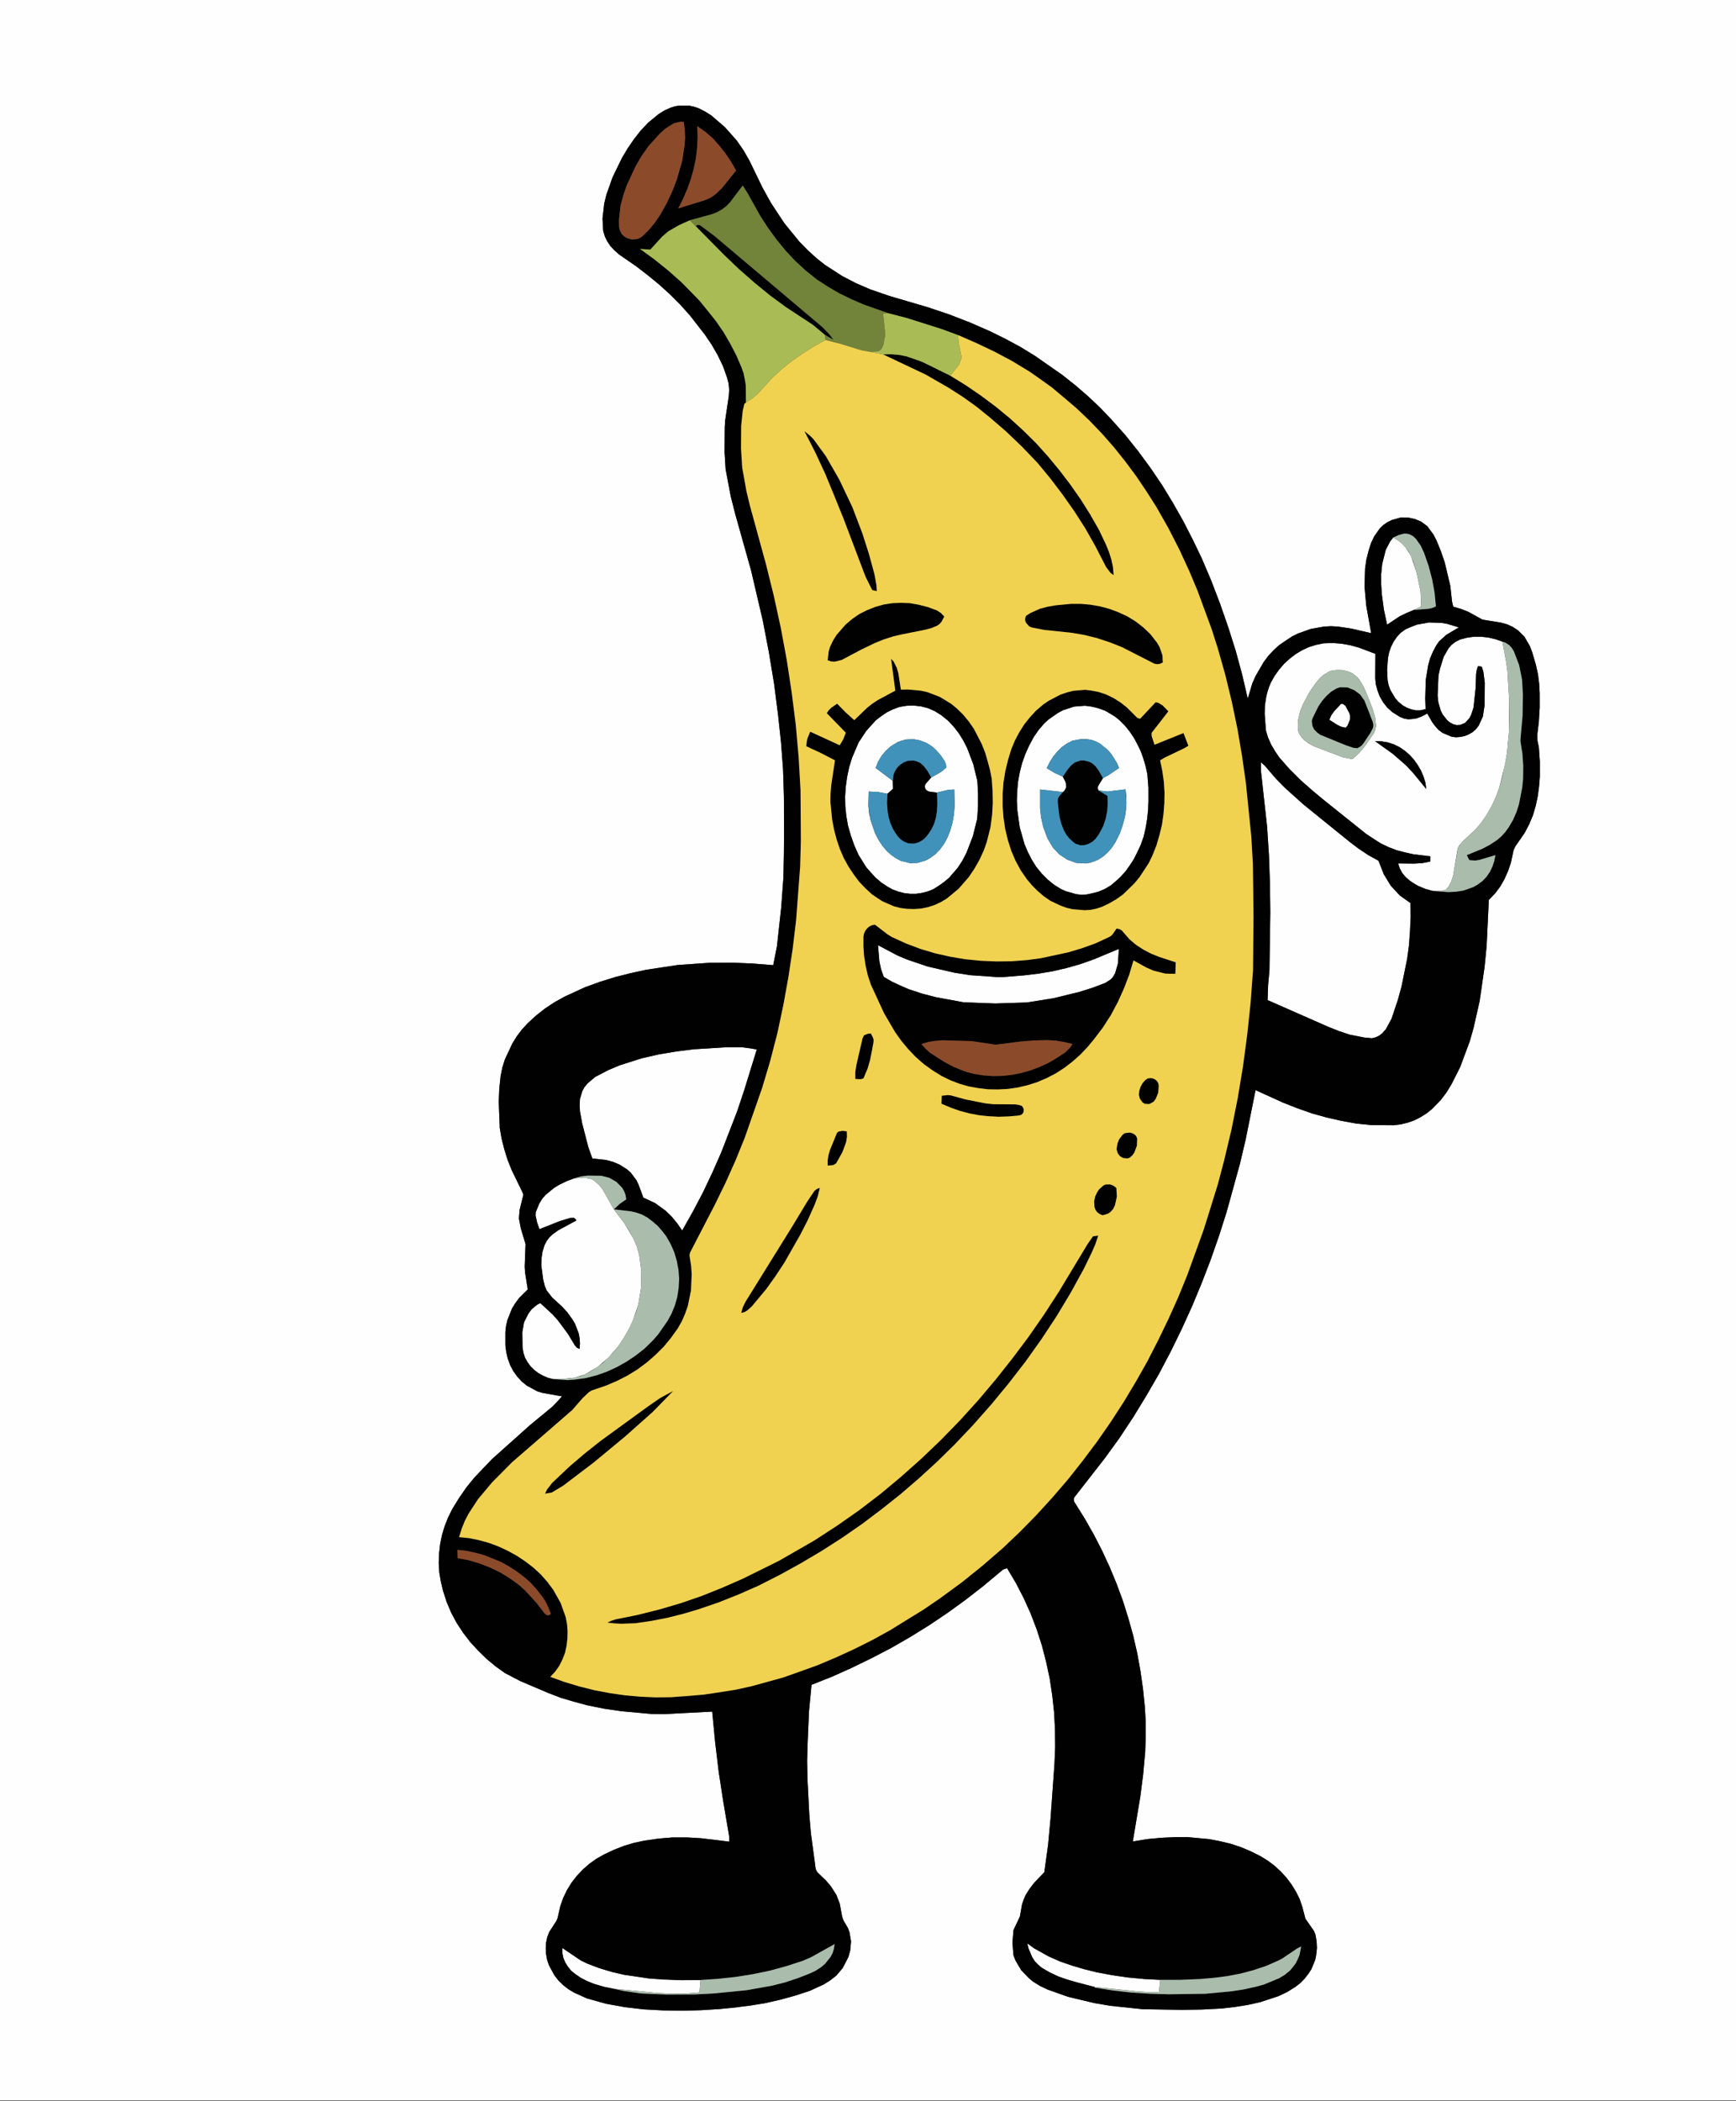<?xml version="1.0" standalone="no"?><!DOCTYPE svg PUBLIC "-//W3C//DTD SVG 1.1//EN" "http://www.w3.org/Graphics/SVG/1.1/DTD/svg11.dtd"><svg height="1239" node-id="1" sillyvg="true" template-height="1239" template-width="1024" version="1.1" viewBox="0 0 1024 1239" width="1024" xmlns="http://www.w3.org/2000/svg" xmlns:xlink="http://www.w3.org/1999/xlink"><rect x="0" y="0" width="1024" height="1239" fill="#333333" stroke="none"/><defs node-id="123"><clipPath id="master_svg0_2_0640" node-id="3"><path d="M 0.00 0.00 L 1024.00 0.00 L 1024.00 1238.70 L 0.00 1238.70 Z" fill="#000000" fill-rule="nonzero" node-id="126" stroke="none" target-height="1238.7" target-width="1024" target-x="0" target-y="0"></path></clipPath></defs><g clip-path="url(#master_svg0_2_0640)" id="sillyvg_g_0" node-id="130"><path d="M 0.00 0.00 L 1024.00 0.00 L 1024.00 1238.70 L 0.00 1238.70 L 0.00 0.00 Z M 382.50 72.20 L 378.00 76.90 L 374.00 82.00 L 370.30 87.40 L 367.00 92.90 L 361.30 104.60 L 357.70 114.80 L 356.40 120.10 L 355.40 128.90 L 355.80 136.10 L 356.80 139.50 L 358.30 142.50 L 360.20 145.30 L 362.60 147.80 L 365.20 150.10 L 375.20 157.00 L 382.10 162.30 L 388.80 167.80 L 395.20 173.60 L 401.30 179.70 L 407.10 186.20 L 415.80 197.40 L 419.80 203.30 L 423.30 209.40 L 426.40 215.80 L 428.80 222.50 L 429.80 226.20 L 430.10 229.80 L 429.90 233.50 L 427.70 248.30 L 427.50 252.00 L 427.40 266.80 L 428.00 276.60 L 431.00 292.60 L 433.80 303.60 L 443.00 336.30 L 449.90 365.80 L 453.50 384.50 L 456.60 403.20 L 459.00 422.00 L 460.70 437.90 L 461.90 453.80 L 462.40 469.70 L 462.60 485.70 L 462.10 517.60 L 460.80 535.20 L 458.30 558.00 L 456.10 569.20 L 443.60 568.20 L 431.10 567.70 L 418.50 567.80 L 399.80 569.10 L 381.20 571.90 L 372.00 573.90 L 362.90 576.20 L 353.90 579.00 L 345.10 582.20 L 332.90 587.80 L 327.00 591.10 L 321.40 594.80 L 316.10 599.00 L 311.20 603.50 L 307.80 607.20 L 304.80 611.20 L 302.20 615.40 L 297.80 624.80 L 296.30 629.60 L 295.30 634.60 L 294.50 642.20 L 294.20 649.90 L 294.80 665.30 L 295.90 671.60 L 297.50 677.90 L 299.40 684.00 L 301.80 690.00 L 308.40 703.60 L 308.70 704.70 L 306.50 713.50 L 306.10 718.60 L 307.20 724.40 L 310.00 733.70 L 309.50 747.00 L 309.70 750.30 L 311.30 760.40 L 306.10 765.60 L 303.90 768.60 L 302.00 771.70 L 299.30 778.50 L 298.50 782.00 L 298.10 785.70 L 298.10 793.40 L 298.60 797.30 L 299.50 801.20 L 300.90 805.00 L 302.70 808.50 L 305.00 811.70 L 307.70 814.70 L 310.80 817.20 L 316.90 820.50 L 319.80 821.40 L 331.50 823.50 L 328.80 826.70 L 325.80 829.60 L 312.80 840.30 L 290.20 860.50 L 279.80 871.40 L 275.10 877.20 L 270.80 883.40 L 266.80 889.90 L 264.30 894.90 L 262.30 900.00 L 260.70 905.30 L 259.60 910.70 L 259.00 916.10 L 258.80 921.70 L 259.10 927.20 L 260.00 932.60 L 261.30 938.00 L 263.40 944.60 L 266.10 951.00 L 269.30 957.00 L 273.10 962.80 L 277.30 968.30 L 282.00 973.40 L 287.00 978.30 L 292.30 982.70 L 297.90 986.70 L 306.90 991.40 L 323.60 998.50 L 330.90 1001.30 L 338.40 1003.60 L 346.10 1005.60 L 356.40 1007.70 L 366.80 1009.20 L 384.40 1010.80 L 391.50 1010.90 L 420.10 1009.40 L 421.80 1027.10 L 423.90 1044.70 L 426.60 1062.30 L 430.10 1082.90 L 430.20 1086.10 L 413.70 1084.10 L 405.20 1083.60 L 396.70 1083.60 L 388.40 1084.30 L 380.10 1085.50 L 374.00 1086.80 L 368.00 1088.60 L 362.10 1090.90 L 356.40 1093.60 L 351.90 1096.10 L 347.70 1099.10 L 343.80 1102.50 L 340.30 1106.20 L 337.10 1110.30 L 334.40 1114.70 L 332.20 1119.30 L 330.50 1124.10 L 328.90 1131.20 L 328.10 1133.00 L 324.00 1139.30 L 322.80 1142.40 L 322.10 1145.70 L 321.90 1149.00 L 322.10 1152.40 L 322.70 1155.70 L 323.80 1159.00 L 327.00 1164.90 L 329.50 1168.10 L 332.30 1170.80 L 335.40 1173.20 L 338.80 1175.20 L 346.10 1178.50 L 357.50 1181.70 L 368.60 1183.70 L 379.70 1185.00 L 390.90 1185.60 L 402.20 1185.80 L 413.40 1185.50 L 424.60 1184.80 L 433.60 1184.00 L 451.50 1181.30 L 460.30 1179.30 L 469.00 1176.90 L 477.60 1174.10 L 485.90 1170.30 L 489.70 1167.90 L 493.30 1165.10 L 497.10 1160.60 L 500.40 1154.20 L 501.50 1150.30 L 502.00 1144.90 L 501.10 1139.60 L 500.20 1137.10 L 497.50 1132.50 L 496.70 1130.10 L 495.30 1122.50 L 493.30 1117.40 L 490.10 1112.40 L 487.20 1109.00 L 482.20 1104.20 L 481.50 1103.10 L 481.10 1101.90 L 478.30 1081.00 L 477.40 1070.50 L 476.30 1049.30 L 476.10 1038.50 L 476.40 1027.70 L 477.20 1009.20 L 478.70 993.60 L 490.80 988.80 L 502.60 983.50 L 514.30 977.80 L 525.80 971.80 L 537.10 965.30 L 548.20 958.40 L 558.90 951.20 L 569.40 943.60 L 579.70 935.60 L 591.70 925.60 L 594.00 924.80 L 599.20 933.50 L 603.80 942.40 L 607.90 951.50 L 611.50 960.90 L 614.60 970.50 L 617.10 980.20 L 619.20 990.00 L 620.70 1000.00 L 621.80 1010.10 L 622.30 1020.10 L 622.40 1030.10 L 622.00 1040.10 L 619.70 1072.20 L 618.20 1088.20 L 616.00 1104.10 L 610.00 1110.40 L 607.30 1113.90 L 605.00 1117.50 L 603.80 1120.10 L 602.90 1122.90 L 601.60 1130.20 L 597.80 1138.30 L 597.20 1145.70 L 597.80 1153.10 L 599.00 1156.20 L 602.30 1161.80 L 606.80 1166.50 L 609.30 1168.60 L 613.50 1171.20 L 617.90 1173.30 L 630.00 1177.60 L 645.50 1181.30 L 655.00 1182.90 L 674.00 1184.90 L 697.30 1185.30 L 708.90 1185.10 L 720.60 1184.50 L 728.30 1183.60 L 735.90 1182.40 L 743.50 1180.70 L 754.10 1177.20 L 759.20 1174.80 L 764.00 1171.80 L 766.90 1169.60 L 769.50 1167.00 L 771.90 1164.00 L 773.50 1161.40 L 775.80 1155.80 L 776.40 1152.80 L 776.80 1148.80 L 776.60 1144.80 L 775.90 1140.80 L 775.00 1138.70 L 770.00 1131.50 L 768.20 1124.60 L 766.60 1119.90 L 764.40 1115.50 L 761.80 1111.30 L 758.80 1107.30 L 755.50 1103.70 L 751.80 1100.30 L 747.80 1097.30 L 743.60 1094.70 L 737.80 1091.80 L 731.90 1089.30 L 725.80 1087.30 L 719.50 1085.80 L 713.20 1084.60 L 700.30 1083.40 L 693.80 1083.40 L 685.20 1083.80 L 676.60 1084.60 L 668.20 1086.00 L 672.60 1059.70 L 674.30 1046.50 L 675.50 1033.20 L 675.80 1024.30 L 675.80 1015.50 L 675.30 1006.60 L 674.20 995.90 L 672.70 985.40 L 670.80 974.90 L 668.40 964.40 L 665.50 954.10 L 662.30 943.90 L 658.60 933.90 L 654.50 924.00 L 650.00 914.30 L 645.10 904.80 L 639.80 895.50 L 633.50 885.40 L 633.50 883.30 L 651.60 860.10 L 660.30 848.10 L 668.50 835.70 L 676.20 823.10 L 683.60 810.30 L 690.50 797.20 L 697.00 783.90 L 703.10 770.50 L 708.80 756.80 L 714.10 743.00 L 719.00 729.00 L 723.50 714.90 L 731.40 686.30 L 734.80 671.90 L 740.60 642.90 L 756.90 650.30 L 765.30 653.60 L 773.80 656.60 L 782.40 659.00 L 791.20 661.00 L 800.00 662.60 L 808.90 663.50 L 822.10 663.60 L 826.20 663.10 L 830.30 662.10 L 834.30 660.70 L 838.00 658.80 L 841.50 656.60 L 844.50 654.20 L 849.80 648.80 L 853.20 644.30 L 856.20 639.40 L 861.30 629.30 L 867.00 614.00 L 869.20 606.20 L 872.80 590.30 L 875.70 570.20 L 876.90 558.00 L 878.20 530.70 L 881.80 527.00 L 884.90 522.90 L 887.40 518.50 L 889.50 513.80 L 891.20 508.90 L 892.80 501.40 L 893.80 499.20 L 899.40 491.10 L 902.10 485.90 L 904.30 480.60 L 905.90 475.10 L 907.10 469.40 L 908.30 457.90 L 908.30 449.20 L 907.70 440.60 L 906.90 436.90 L 906.80 433.20 L 907.70 425.70 L 908.20 417.30 L 908.20 408.90 L 907.90 403.30 L 907.20 397.70 L 906.00 392.20 L 903.80 384.70 L 902.40 381.00 L 899.20 375.50 L 895.50 371.80 L 892.30 369.70 L 889.00 368.20 L 885.40 367.20 L 874.40 365.40 L 866.10 360.80 L 861.80 359.10 L 857.20 357.80 L 856.50 354.80 L 855.50 345.60 L 852.20 331.70 L 849.90 325.00 L 847.20 318.40 L 845.50 315.20 L 841.90 310.30 L 838.10 307.50 L 834.60 306.10 L 831.00 305.30 L 826.20 305.20 L 820.90 306.70 L 818.30 308.00 L 816.00 309.60 L 813.90 311.60 L 810.60 316.30 L 808.70 320.30 L 807.40 324.40 L 806.00 329.80 L 805.20 335.30 L 804.90 346.20 L 805.90 357.20 L 808.80 373.40 L 797.10 370.70 L 789.10 369.50 L 785.10 369.30 L 781.10 369.50 L 773.20 370.90 L 765.60 373.60 L 762.00 375.40 L 754.70 380.30 L 751.30 383.40 L 748.10 386.80 L 745.30 390.60 L 740.60 398.70 L 738.70 403.00 L 736.00 412.00 L 732.70 397.80 L 728.90 383.80 L 724.50 369.90 L 719.70 356.10 L 714.50 342.50 L 708.80 329.10 L 703.50 318.10 L 697.90 307.20 L 691.90 296.60 L 685.50 286.10 L 678.60 275.90 L 671.30 266.00 L 663.70 256.50 L 655.60 247.40 L 648.80 240.30 L 641.70 233.60 L 634.30 227.20 L 626.60 221.10 L 610.40 209.80 L 601.90 204.60 L 593.20 199.90 L 584.30 195.50 L 572.20 190.20 L 559.80 185.40 L 547.30 181.20 L 524.50 174.50 L 513.20 170.60 L 504.90 167.00 L 496.80 162.80 L 486.60 156.20 L 481.80 152.40 L 476.60 147.70 L 471.60 142.60 L 462.70 131.70 L 454.90 119.90 L 449.80 110.70 L 442.10 94.80 L 438.60 88.70 L 434.60 82.90 L 427.60 75.00 L 419.60 68.10 L 415.90 65.80 L 412.00 63.80 L 409.20 62.90 L 406.40 62.30 L 400.70 62.30 L 398.10 62.70 L 395.60 63.50 L 392.00 65.10 L 388.60 67.20 L 382.50 72.20 Z" fill="#fefefe" fill-rule="nonzero" group-id="1,9" node-id="136" stroke="none" target-height="1238.7" target-width="1024" target-x="0" target-y="0"></path><path d="M 815.30 332.60 L 817.40 324.30 L 820.00 319.30 L 821.80 317.00 L 824.50 318.60 L 826.90 320.50 L 829.00 322.70 L 832.30 327.90 L 835.50 337.40 L 837.90 348.60 L 838.30 357.70 L 825.70 363.40 L 818.20 368.40 L 816.30 359.50 L 815.10 350.60 L 814.70 344.60 L 814.70 338.60 L 815.30 332.60 Z" fill="#fefefe" fill-rule="nonzero" group-id="1,10" node-id="141" stroke="none" target-height="51.4" target-width="23.6" target-x="814.7" target-y="317"></path><path d="M 829.10 371.10 L 832.30 369.50 L 835.70 368.40 L 842.80 367.10 L 850.00 367.30 L 853.60 367.90 L 860.50 370.00 L 853.10 374.40 L 848.90 378.20 L 847.20 380.60 L 845.20 384.40 L 843.50 388.40 L 842.40 392.50 L 841.00 401.00 L 840.70 411.80 L 840.90 418.20 L 837.90 418.90 L 835.10 418.90 L 832.30 418.30 L 829.70 417.30 L 827.30 415.90 L 825.00 414.00 L 823.10 411.90 L 820.10 406.90 L 819.10 404.10 L 818.50 401.30 L 818.20 395.00 L 818.70 388.10 L 819.40 384.70 L 820.50 381.50 L 822.00 378.50 L 823.90 375.70 L 826.20 373.20 L 829.10 371.10 Z" fill="#fefefe" fill-rule="nonzero" group-id="1,11" node-id="146" stroke="none" target-height="51.8" target-width="42.3" target-x="818.2" target-y="367.1"></path><path d="M 861.10 377.20 L 865.20 376.10 L 869.40 375.50 L 873.70 375.50 L 878.10 376.00 L 882.20 377.00 L 886.20 378.40 L 888.40 390.20 L 889.20 396.10 L 890.20 412.60 L 890.20 430.20 L 888.90 444.20 L 887.70 451.10 L 884.30 464.70 L 882.30 470.10 L 879.90 475.30 L 877.00 480.40 L 873.80 485.10 L 870.00 489.50 L 863.20 495.80 L 860.80 498.50 L 860.00 500.00 L 859.60 501.70 L 857.20 516.20 L 856.10 519.70 L 854.40 523.00 L 852.90 524.70 L 850.30 525.40 L 845.00 525.40 L 840.70 524.20 L 836.40 522.40 L 833.60 520.90 L 829.00 517.10 L 827.10 514.80 L 825.70 512.20 L 824.70 509.20 L 834.20 509.30 L 839.00 509.00 L 843.60 508.10 L 843.70 505.00 L 833.70 503.80 L 823.80 501.40 L 819.10 499.60 L 814.50 497.40 L 809.90 494.70 L 805.60 491.60 L 781.50 472.40 L 767.20 460.10 L 760.50 453.40 L 754.60 446.70 L 752.10 443.00 L 749.80 439.10 L 748.00 435.00 L 746.70 430.80 L 746.00 421.10 L 746.10 416.30 L 747.40 408.40 L 749.70 402.40 L 751.90 398.50 L 754.50 394.90 L 757.40 391.50 L 760.70 388.50 L 764.20 385.80 L 768.00 383.50 L 772.10 381.60 L 776.30 380.30 L 780.70 379.40 L 786.00 379.20 L 791.20 379.60 L 796.40 380.50 L 801.50 381.90 L 811.30 385.60 L 811.20 399.80 L 811.50 403.40 L 812.40 406.80 L 813.80 410.60 L 815.80 414.10 L 818.30 417.30 L 821.30 420.00 L 825.80 422.80 L 828.30 423.80 L 830.70 424.20 L 833.10 424.10 L 835.40 423.70 L 838.70 422.50 L 841.90 420.80 L 844.80 425.90 L 846.60 428.30 L 848.60 430.50 L 850.90 432.20 L 856.10 434.40 L 858.70 434.80 L 861.30 434.60 L 863.90 434.10 L 866.30 433.10 L 868.60 431.80 L 870.60 430.00 L 872.20 428.00 L 874.70 422.50 L 875.70 415.90 L 875.80 402.60 L 875.00 396.30 L 874.10 393.20 L 871.80 392.80 L 871.10 395.00 L 870.70 397.40 L 870.40 405.90 L 869.20 417.20 L 867.80 421.50 L 866.70 423.60 L 864.20 426.30 L 861.40 427.50 L 859.20 427.60 L 857.20 427.10 L 855.30 426.10 L 853.70 424.80 L 851.00 421.40 L 849.80 419.00 L 848.40 414.10 L 848.00 410.20 L 848.50 398.40 L 849.40 394.30 L 851.60 387.30 L 854.40 382.40 L 856.20 380.30 L 858.40 378.60 L 861.10 377.20 Z M 786.20 395.30 L 784.10 396.00 L 780.40 398.20 L 778.00 400.50 L 775.90 403.10 L 772.20 408.50 L 768.50 415.50 L 767.00 419.20 L 765.50 425.40 L 765.60 430.70 L 766.50 432.90 L 767.70 434.70 L 769.20 436.40 L 771.90 438.40 L 775.00 440.10 L 792.10 446.60 L 797.70 447.70 L 801.30 444.50 L 804.50 440.80 L 810.10 432.80 L 811.00 431.20 L 811.70 428.00 L 811.10 422.90 L 809.60 417.90 L 806.20 409.20 L 804.30 404.90 L 801.90 400.90 L 800.60 399.30 L 797.60 397.00 L 794.90 395.90 L 792.00 395.20 L 789.10 395.10 L 786.20 395.30 Z M 811.10 437.10 L 821.60 444.60 L 829.40 451.40 L 833.60 455.90 L 841.30 465.30 L 840.80 461.60 L 839.70 458.00 L 838.20 454.50 L 836.30 451.20 L 834.10 448.10 L 831.50 445.20 L 828.60 442.70 L 825.50 440.60 L 822.20 439.00 L 818.60 437.80 L 815.00 437.20 L 811.10 437.10 Z" fill="#fefefe" fill-rule="nonzero" group-id="1,12" node-id="151" stroke="none" target-height="149.9" target-width="144.2" target-x="746" target-y="375.5"></path><path d="M 791.00 415.10 L 792.10 415.10 L 793.60 416.20 L 796.00 420.70 L 796.40 422.40 L 796.30 424.30 L 795.00 427.70 L 793.80 429.20 L 791.10 428.60 L 788.70 427.40 L 784.10 424.50 L 785.30 421.80 L 787.00 419.40 L 791.00 415.10 Z" fill="#fefefe" fill-rule="nonzero" group-id="1,13" node-id="156" stroke="none" target-height="14.1" target-width="12.3" target-x="784.1" target-y="415.1"></path><path d="M 530.60 416.90 L 534.90 416.20 L 539.10 416.10 L 543.40 416.60 L 547.60 417.70 L 551.40 419.40 L 555.10 421.70 L 559.10 424.90 L 562.50 428.50 L 565.60 432.50 L 568.20 436.70 L 570.50 441.20 L 574.10 450.70 L 576.50 460.50 L 576.90 467.90 L 576.90 475.40 L 576.40 482.90 L 573.90 493.00 L 570.10 502.90 L 567.70 507.50 L 564.90 511.80 L 559.80 517.70 L 553.60 522.60 L 550.50 524.40 L 547.30 525.70 L 543.80 526.60 L 540.30 527.10 L 536.90 527.10 L 533.30 526.70 L 529.90 525.80 L 526.60 524.60 L 523.50 522.90 L 519.90 520.50 L 516.70 517.80 L 513.70 514.80 L 511.00 511.50 L 506.50 504.30 L 503.90 498.50 L 501.80 492.50 L 500.20 486.90 L 499.20 481.20 L 498.60 475.40 L 498.50 469.60 L 498.90 463.80 L 499.70 458.10 L 500.90 452.40 L 502.60 446.90 L 506.50 437.80 L 511.00 431.00 L 516.50 424.90 L 519.70 422.40 L 523.10 420.10 L 526.80 418.30 L 530.60 416.90 Z M 532.10 436.70 L 529.60 437.60 L 525.20 440.30 L 522.40 442.90 L 519.90 445.90 L 517.90 449.30 L 516.50 452.90 L 526.60 460.50 L 526.70 465.20 L 523.50 468.10 L 518.00 467.10 L 512.40 466.80 L 512.20 475.20 L 512.60 479.40 L 513.50 483.60 L 516.20 491.50 L 518.20 495.30 L 520.50 498.80 L 523.20 502.00 L 525.70 504.20 L 528.40 506.10 L 531.40 507.70 L 536.70 509.00 L 541.10 508.90 L 546.20 507.40 L 548.50 506.10 L 551.70 503.80 L 554.50 500.90 L 556.90 497.60 L 558.80 494.10 L 560.60 489.60 L 561.90 484.90 L 562.70 480.20 L 563.10 475.30 L 562.90 465.60 L 559.40 465.80 L 552.70 467.40 L 548.90 467.10 L 546.70 466.20 L 545.80 465.20 L 545.50 463.80 L 545.80 462.60 L 546.50 461.50 L 549.30 458.50 L 554.00 455.90 L 556.20 454.40 L 558.20 452.60 L 557.90 450.50 L 557.10 448.70 L 554.80 445.30 L 552.00 442.20 L 550.20 440.50 L 546.20 438.00 L 542.80 436.70 L 539.30 436.00 L 534.50 436.10 L 532.10 436.70 Z" fill="#fefefe" fill-rule="nonzero" group-id="1,14" node-id="161" stroke="none" target-height="111" target-width="78.4" target-x="498.5" target-y="416.1"></path><path d="M 633.60 416.70 L 639.90 416.20 L 646.20 417.10 L 652.20 419.30 L 657.70 422.60 L 660.20 424.60 L 663.50 427.90 L 666.40 431.50 L 668.90 435.20 L 671.20 439.20 L 674.70 447.70 L 676.80 456.70 L 677.40 464.60 L 677.50 472.60 L 676.70 483.10 L 674.60 493.40 L 672.80 498.40 L 670.70 503.30 L 666.60 510.30 L 664.10 513.60 L 658.50 519.60 L 655.30 522.10 L 651.80 524.20 L 648.10 525.80 L 644.10 527.00 L 641.00 527.50 L 637.80 527.70 L 634.70 527.30 L 628.70 525.60 L 625.80 524.30 L 621.80 521.80 L 618.10 518.80 L 614.50 515.20 L 611.30 511.30 L 608.60 507.00 L 606.30 502.50 L 604.30 497.80 L 601.50 487.90 L 600.10 477.90 L 599.80 472.20 L 600.00 466.60 L 600.50 461.00 L 601.50 455.50 L 602.90 450.00 L 604.80 444.70 L 607.10 439.60 L 609.80 434.60 L 612.70 430.40 L 616.00 426.60 L 618.50 424.30 L 624.10 420.40 L 627.10 418.80 L 633.60 416.70 Z M 632.60 436.80 L 629.30 438.50 L 626.20 440.70 L 623.50 443.40 L 621.10 446.40 L 619.10 449.60 L 617.40 453.00 L 622.00 455.80 L 626.90 458.00 L 628.50 461.10 L 628.90 462.80 L 628.90 464.40 L 627.90 466.30 L 626.90 467.10 L 613.50 465.60 L 613.50 476.60 L 614.10 482.10 L 615.30 487.50 L 617.80 494.30 L 621.10 499.90 L 624.90 503.90 L 629.60 507.00 L 634.90 508.90 L 640.50 509.20 L 643.00 508.80 L 647.60 507.10 L 650.70 505.10 L 653.50 502.60 L 656.00 499.70 L 658.00 496.60 L 660.40 491.80 L 662.20 486.80 L 663.60 481.50 L 664.20 477.50 L 664.40 469.60 L 663.90 465.50 L 653.30 466.80 L 648.00 466.20 L 647.50 464.90 L 647.70 463.70 L 650.60 458.90 L 653.90 457.10 L 660.10 452.90 L 658.90 450.10 L 655.60 444.80 L 653.60 442.40 L 648.80 438.50 L 646.30 437.20 L 643.70 436.30 L 640.90 435.90 L 638.10 435.80 L 632.60 436.80 Z" fill="#fefefe" fill-rule="nonzero" group-id="1,15" node-id="166" stroke="none" target-height="111.5" target-width="77.7" target-x="599.8" target-y="416.2"></path><path d="M 743.80 449.60 L 746.00 451.50 L 752.70 459.30 L 757.80 464.50 L 768.70 474.30 L 796.00 496.40 L 801.40 500.50 L 807.10 504.30 L 813.10 507.60 L 816.30 515.70 L 820.40 522.40 L 825.70 528.10 L 832.00 532.60 L 832.10 540.90 L 831.10 557.40 L 830.00 565.60 L 826.70 581.80 L 824.50 589.80 L 820.80 600.80 L 817.50 606.90 L 815.30 609.40 L 813.60 610.70 L 811.60 611.70 L 809.30 612.30 L 804.90 611.90 L 796.20 610.20 L 789.90 608.10 L 783.60 605.60 L 747.70 589.80 L 748.00 581.00 L 748.80 572.20 L 749.30 538.20 L 749.10 521.30 L 748.50 504.30 L 747.40 487.40 L 743.80 454.80 L 743.80 449.60 Z" fill="#fefefe" fill-rule="nonzero" group-id="1,16" node-id="171" stroke="none" target-height="162.7" target-width="88.3" target-x="743.8" target-y="449.6"></path><path d="M 517.90 557.40 L 529.20 563.40 L 535.10 565.90 L 547.20 570.00 L 562.80 573.60 L 572.30 575.10 L 588.00 576.20 L 591.90 576.20 L 604.20 575.20 L 612.50 574.20 L 620.90 572.80 L 629.10 570.90 L 637.20 568.60 L 645.10 565.80 L 660.00 559.60 L 659.40 568.30 L 657.80 573.90 L 656.40 576.30 L 655.20 577.60 L 651.90 579.70 L 644.50 582.50 L 636.90 584.90 L 621.40 588.70 L 605.70 591.20 L 587.10 591.80 L 568.40 591.10 L 552.10 588.10 L 544.00 586.00 L 536.10 583.40 L 526.10 578.90 L 521.30 576.10 L 519.70 571.60 L 518.70 566.90 L 517.90 557.40 Z" fill="#fefefe" fill-rule="nonzero" group-id="1,17" node-id="176" stroke="none" target-height="34.4" target-width="142.1" target-x="517.9" target-y="557.4"></path><path d="M 359.00 631.00 L 365.40 628.30 L 378.60 624.10 L 388.70 621.80 L 398.90 620.10 L 409.20 618.80 L 428.50 617.60 L 437.50 617.60 L 446.40 618.90 L 438.80 643.50 L 434.70 655.70 L 425.40 679.70 L 420.20 691.50 L 414.70 703.10 L 408.70 714.50 L 402.40 725.70 L 399.50 721.50 L 396.30 717.60 L 392.60 714.00 L 386.40 709.50 L 379.50 706.30 L 376.60 698.50 L 375.40 696.00 L 372.10 691.60 L 370.00 689.70 L 365.40 686.80 L 361.60 685.20 L 357.60 684.10 L 349.40 683.20 L 347.00 676.40 L 343.40 662.50 L 342.10 655.40 L 341.90 651.70 L 342.10 648.10 L 343.50 643.40 L 344.70 641.20 L 346.60 638.90 L 351.10 635.10 L 359.00 631.00 Z" fill="#fefefe" fill-rule="nonzero" group-id="1,18" node-id="181" stroke="none" target-height="108.1" target-width="104.5" target-x="341.9" target-y="617.6"></path><path d="M 338.70 694.90 L 345.10 694.50 L 349.10 695.40 L 350.90 696.60 L 353.40 698.90 L 355.50 701.50 L 362.10 713.20 L 368.30 721.40 L 373.60 730.30 L 375.60 735.00 L 377.00 739.90 L 378.30 749.70 L 378.10 759.60 L 376.50 769.40 L 373.30 778.80 L 371.20 783.30 L 368.10 788.80 L 364.50 794.20 L 358.90 800.60 L 352.40 806.20 L 345.10 810.50 L 338.90 812.50 L 330.90 813.30 L 326.10 813.30 L 323.10 812.50 L 320.30 811.30 L 317.60 809.80 L 315.10 807.90 L 312.90 805.70 L 311.10 803.20 L 309.60 800.50 L 308.70 797.60 L 308.20 794.40 L 308.10 785.60 L 309.10 779.80 L 311.80 774.50 L 313.70 772.00 L 316.90 769.40 L 318.70 768.50 L 325.90 775.10 L 329.10 778.70 L 334.90 786.50 L 339.20 793.60 L 340.30 794.80 L 341.90 795.50 L 342.10 792.30 L 341.90 789.20 L 341.30 786.20 L 339.10 780.50 L 334.70 774.00 L 331.60 770.60 L 325.70 765.20 L 322.50 761.10 L 321.40 758.60 L 320.40 754.60 L 319.30 746.40 L 319.40 742.20 L 320.00 738.20 L 321.20 734.30 L 322.50 731.80 L 324.10 729.70 L 326.00 727.90 L 329.20 725.60 L 339.90 719.80 L 339.60 719.00 L 338.50 718.20 L 336.20 718.30 L 330.00 720.20 L 318.20 724.90 L 316.80 720.90 L 315.90 716.90 L 316.00 714.90 L 318.10 709.80 L 319.80 707.00 L 321.90 704.60 L 326.90 700.50 L 329.70 698.80 L 334.20 696.60 L 338.70 694.90 Z" fill="#fefefe" fill-rule="nonzero" group-id="1,19" node-id="186" stroke="none" target-height="118.8" target-width="70.2" target-x="308.1" target-y="694.5"></path><path d="M 606.00 1146.10 L 610.00 1149.00 L 618.60 1153.80 L 625.40 1156.80 L 632.40 1159.20 L 639.50 1161.30 L 646.70 1163.10 L 656.00 1164.90 L 665.40 1166.20 L 674.90 1167.10 L 684.40 1167.60 L 683.60 1174.80 L 677.30 1174.80 L 670.90 1174.40 L 645.70 1171.80 L 634.90 1169.10 L 624.30 1165.60 L 619.20 1163.20 L 614.40 1160.40 L 612.20 1158.50 L 610.30 1156.50 L 608.80 1154.10 L 606.60 1148.90 L 606.00 1146.10 Z" fill="#fefefe" fill-rule="nonzero" group-id="1,20" node-id="191" stroke="none" target-height="28.7" target-width="78.4" target-x="606" target-y="1146.1"></path><path d="M 331.70 1148.80 L 342.50 1156.10 L 346.40 1158.00 L 353.50 1160.70 L 360.80 1162.90 L 368.10 1164.60 L 383.00 1166.80 L 401.90 1167.80 L 413.20 1167.70 L 412.60 1175.00 L 404.20 1175.70 L 395.80 1175.70 L 387.50 1175.30 L 362.40 1172.90 L 356.30 1171.70 L 350.20 1169.90 L 346.30 1168.30 L 342.60 1166.40 L 339.10 1164.00 L 336.80 1162.10 L 335.00 1159.90 L 333.40 1157.30 L 332.30 1154.60 L 331.70 1151.80 L 331.70 1148.80 Z" fill="#fefefe" fill-rule="nonzero" group-id="1,21" node-id="196" stroke="none" target-height="26.9" target-width="81.5" target-x="331.7" target-y="1148.8"></path><path d="M 382.50 72.20 L 388.60 67.20 L 392.00 65.10 L 395.60 63.50 L 398.10 62.70 L 400.70 62.30 L 406.40 62.30 L 409.20 62.90 L 412.00 63.80 L 415.90 65.80 L 419.60 68.10 L 427.60 75.00 L 434.60 82.90 L 438.60 88.70 L 442.10 94.80 L 449.80 110.70 L 454.90 119.90 L 462.70 131.70 L 471.60 142.60 L 476.60 147.70 L 481.80 152.40 L 486.60 156.20 L 496.80 162.80 L 504.90 167.00 L 513.20 170.60 L 524.50 174.50 L 547.30 181.20 L 559.80 185.40 L 572.20 190.20 L 584.30 195.50 L 593.20 199.90 L 601.90 204.60 L 610.40 209.80 L 626.60 221.10 L 634.30 227.20 L 641.70 233.60 L 648.80 240.30 L 655.60 247.40 L 663.70 256.50 L 671.30 266.00 L 678.60 275.90 L 685.50 286.10 L 691.90 296.60 L 697.90 307.20 L 703.50 318.10 L 708.80 329.10 L 714.50 342.50 L 719.70 356.10 L 724.50 369.90 L 728.90 383.80 L 732.70 397.80 L 736.00 412.00 L 738.70 403.00 L 740.60 398.70 L 745.30 390.60 L 748.10 386.80 L 751.30 383.40 L 754.70 380.30 L 762.00 375.40 L 765.60 373.60 L 773.20 370.90 L 781.10 369.50 L 785.10 369.30 L 789.10 369.50 L 797.10 370.70 L 808.80 373.40 L 805.90 357.20 L 804.90 346.20 L 805.20 335.30 L 806.00 329.80 L 807.40 324.40 L 808.70 320.30 L 810.60 316.30 L 813.90 311.60 L 816.00 309.60 L 818.30 308.00 L 820.90 306.70 L 826.20 305.20 L 831.00 305.30 L 834.60 306.10 L 838.10 307.50 L 841.90 310.30 L 845.50 315.20 L 847.20 318.40 L 849.90 325.00 L 852.20 331.70 L 855.50 345.60 L 856.50 354.80 L 857.20 357.80 L 861.80 359.10 L 866.10 360.80 L 874.40 365.40 L 885.40 367.20 L 889.00 368.20 L 892.30 369.70 L 895.50 371.80 L 899.20 375.50 L 902.40 381.00 L 903.80 384.70 L 906.00 392.20 L 907.20 397.70 L 907.90 403.30 L 908.20 408.90 L 908.20 417.30 L 907.70 425.70 L 906.80 433.20 L 906.90 436.90 L 907.70 440.60 L 908.30 449.20 L 908.30 457.90 L 907.90 463.70 L 907.10 469.40 L 905.90 475.10 L 904.30 480.60 L 902.10 485.90 L 899.40 491.10 L 893.80 499.20 L 892.80 501.40 L 891.20 508.90 L 889.50 513.80 L 887.40 518.50 L 884.90 522.90 L 881.80 527.00 L 878.20 530.70 L 876.90 558.00 L 875.70 570.20 L 872.80 590.30 L 869.20 606.20 L 867.00 614.00 L 861.30 629.30 L 856.20 639.40 L 853.20 644.30 L 849.80 648.80 L 844.50 654.20 L 841.50 656.60 L 838.00 658.80 L 834.30 660.70 L 830.30 662.10 L 826.20 663.10 L 822.10 663.60 L 808.90 663.50 L 800.00 662.60 L 791.20 661.00 L 782.40 659.00 L 773.80 656.60 L 765.30 653.60 L 756.90 650.30 L 740.60 642.90 L 734.80 671.90 L 731.40 686.30 L 723.50 714.90 L 719.00 729.00 L 714.10 743.00 L 708.80 756.80 L 703.10 770.50 L 697.00 783.90 L 690.50 797.20 L 683.60 810.30 L 676.20 823.10 L 668.50 835.70 L 660.30 848.10 L 651.60 860.10 L 633.50 883.30 L 633.30 884.40 L 633.50 885.40 L 639.80 895.50 L 645.10 904.80 L 650.00 914.30 L 654.50 924.00 L 658.60 933.90 L 662.30 943.90 L 665.50 954.10 L 668.40 964.40 L 670.80 974.90 L 672.70 985.40 L 674.20 995.90 L 675.30 1006.60 L 675.80 1015.50 L 675.80 1024.30 L 675.50 1033.20 L 674.30 1046.50 L 672.60 1059.70 L 668.20 1086.00 L 676.60 1084.60 L 685.20 1083.80 L 693.80 1083.40 L 700.30 1083.40 L 713.20 1084.60 L 719.50 1085.80 L 725.80 1087.30 L 731.90 1089.30 L 737.80 1091.80 L 743.60 1094.70 L 747.80 1097.30 L 751.80 1100.30 L 755.50 1103.70 L 758.80 1107.30 L 761.80 1111.30 L 764.40 1115.50 L 766.60 1119.90 L 768.20 1124.60 L 770.00 1131.50 L 775.00 1138.70 L 775.90 1140.80 L 776.60 1144.80 L 776.80 1148.80 L 776.40 1152.80 L 775.80 1155.80 L 773.50 1161.40 L 769.50 1166.90 L 766.90 1169.60 L 764.00 1171.80 L 759.20 1174.80 L 754.10 1177.20 L 743.50 1180.70 L 735.90 1182.40 L 728.30 1183.60 L 720.60 1184.50 L 708.90 1185.10 L 697.30 1185.30 L 674.00 1184.90 L 655.00 1182.90 L 645.50 1181.30 L 630.00 1177.60 L 617.90 1173.30 L 613.50 1171.20 L 609.30 1168.60 L 606.80 1166.50 L 602.30 1161.80 L 599.00 1156.20 L 597.80 1153.10 L 597.20 1145.70 L 597.80 1138.30 L 601.60 1130.20 L 602.90 1122.90 L 605.00 1117.50 L 607.30 1113.90 L 610.00 1110.40 L 616.00 1104.10 L 618.20 1088.20 L 619.70 1072.20 L 622.00 1040.10 L 622.40 1030.10 L 622.30 1020.10 L 621.80 1010.10 L 620.70 1000.00 L 619.20 990.00 L 617.10 980.20 L 614.60 970.50 L 611.50 960.90 L 607.90 951.50 L 603.80 942.40 L 599.20 933.50 L 594.00 924.80 L 591.70 925.60 L 579.70 935.60 L 569.40 943.60 L 558.90 951.20 L 548.20 958.40 L 537.10 965.30 L 525.80 971.80 L 514.30 977.80 L 502.60 983.50 L 490.80 988.80 L 478.70 993.60 L 477.20 1009.20 L 476.40 1027.70 L 476.10 1038.50 L 476.30 1049.30 L 477.40 1070.50 L 478.30 1081.00 L 481.10 1101.90 L 481.50 1103.10 L 482.20 1104.20 L 487.20 1109.00 L 490.10 1112.40 L 493.30 1117.40 L 495.30 1122.50 L 496.70 1130.10 L 497.50 1132.50 L 500.20 1137.10 L 501.10 1139.60 L 502.00 1144.90 L 501.50 1150.30 L 500.40 1154.20 L 497.10 1160.60 L 493.30 1165.10 L 489.70 1167.90 L 485.90 1170.30 L 477.60 1174.10 L 469.00 1176.90 L 460.30 1179.30 L 451.50 1181.30 L 442.60 1182.80 L 424.60 1184.80 L 413.40 1185.50 L 402.20 1185.80 L 390.90 1185.60 L 379.70 1185.00 L 368.60 1183.70 L 357.50 1181.70 L 346.10 1178.50 L 338.80 1175.20 L 335.40 1173.20 L 332.30 1170.80 L 329.50 1168.10 L 327.00 1164.90 L 323.80 1159.00 L 322.70 1155.70 L 322.10 1152.40 L 321.90 1149.00 L 322.10 1145.70 L 322.80 1142.40 L 324.00 1139.30 L 328.10 1133.00 L 328.90 1131.20 L 330.50 1124.10 L 332.20 1119.30 L 334.40 1114.70 L 337.10 1110.30 L 340.30 1106.20 L 343.80 1102.50 L 347.70 1099.10 L 351.90 1096.10 L 356.40 1093.60 L 362.10 1090.90 L 368.00 1088.60 L 374.00 1086.80 L 380.10 1085.50 L 388.40 1084.30 L 396.70 1083.60 L 405.20 1083.60 L 413.70 1084.10 L 430.20 1086.10 L 430.10 1082.90 L 426.60 1062.30 L 423.90 1044.70 L 421.80 1027.10 L 420.10 1009.40 L 391.50 1010.90 L 384.40 1010.80 L 366.80 1009.20 L 356.40 1007.70 L 346.10 1005.60 L 330.90 1001.30 L 323.60 998.50 L 306.90 991.40 L 297.90 986.70 L 292.30 982.70 L 287.00 978.30 L 282.00 973.40 L 277.30 968.30 L 273.10 962.80 L 269.30 957.00 L 266.10 951.00 L 263.40 944.60 L 261.30 938.00 L 260.00 932.60 L 259.10 927.20 L 258.80 921.70 L 259.00 916.10 L 259.60 910.70 L 260.70 905.30 L 262.30 900.00 L 264.30 894.90 L 266.80 889.90 L 270.80 883.40 L 275.10 877.20 L 279.80 871.40 L 290.20 860.50 L 312.80 840.30 L 325.80 829.60 L 331.50 823.50 L 319.80 821.40 L 316.90 820.50 L 310.80 817.20 L 307.70 814.70 L 305.00 811.70 L 302.70 808.50 L 300.90 805.00 L 299.50 801.20 L 298.60 797.30 L 298.10 793.40 L 298.10 785.70 L 298.50 782.00 L 299.30 778.50 L 302.00 771.70 L 303.90 768.60 L 306.10 765.60 L 311.30 760.40 L 309.70 750.30 L 309.50 747.00 L 310.00 733.70 L 307.20 724.40 L 306.10 718.60 L 306.50 713.50 L 308.70 704.70 L 308.40 703.60 L 301.80 690.00 L 299.40 684.00 L 297.50 677.90 L 295.90 671.60 L 294.80 665.30 L 294.20 649.90 L 294.50 642.20 L 295.30 634.60 L 296.30 629.60 L 297.80 624.80 L 302.20 615.40 L 304.80 611.20 L 307.80 607.20 L 311.20 603.50 L 316.10 599.00 L 321.40 594.80 L 327.00 591.10 L 332.90 587.80 L 345.10 582.20 L 353.90 579.00 L 362.90 576.20 L 372.00 573.90 L 381.20 571.90 L 399.80 569.10 L 418.50 567.80 L 431.10 567.70 L 443.60 568.20 L 456.10 569.20 L 458.30 558.00 L 460.80 535.20 L 462.10 517.60 L 462.50 501.60 L 462.40 469.70 L 461.90 453.80 L 460.70 437.90 L 459.00 422.00 L 456.60 403.20 L 453.50 384.50 L 449.90 365.80 L 443.00 336.30 L 433.80 303.60 L 431.00 292.60 L 428.00 276.60 L 427.40 266.80 L 427.50 252.00 L 427.70 248.30 L 429.90 233.50 L 430.10 229.80 L 429.80 226.20 L 428.80 222.50 L 426.40 215.80 L 423.30 209.40 L 419.80 203.30 L 415.80 197.40 L 407.10 186.20 L 401.30 179.70 L 395.20 173.60 L 388.80 167.80 L 382.10 162.30 L 375.20 157.00 L 365.20 150.10 L 362.60 147.80 L 360.20 145.30 L 358.30 142.50 L 356.80 139.50 L 355.80 136.10 L 355.40 128.90 L 356.40 120.10 L 357.70 114.80 L 361.30 104.60 L 367.00 92.90 L 370.30 87.40 L 374.00 82.00 L 378.00 76.90 L 382.50 72.20 Z M 392.40 75.90 L 388.90 79.10 L 382.60 86.10 L 378.50 91.90 L 374.90 98.10 L 369.60 109.50 L 367.60 115.40 L 366.00 121.50 L 365.10 129.80 L 365.20 134.00 L 366.00 136.90 L 366.80 138.10 L 368.40 139.60 L 370.40 140.60 L 372.60 141.20 L 374.90 141.20 L 377.70 140.30 L 382.80 135.50 L 386.20 131.40 L 389.30 126.90 L 393.30 119.80 L 396.70 112.50 L 399.20 106.00 L 402.40 94.80 L 403.80 85.70 L 404.10 81.10 L 403.90 76.50 L 403.30 71.90 L 401.30 71.80 L 397.50 72.70 L 392.40 75.90 Z M 411.30 74.40 L 411.50 80.80 L 411.20 87.10 L 410.50 93.30 L 409.20 99.50 L 407.50 105.60 L 405.40 111.50 L 402.90 117.30 L 400.10 122.90 L 415.00 118.30 L 417.90 117.20 L 420.40 115.80 L 422.70 114.00 L 425.80 111.00 L 434.20 100.60 L 431.30 95.50 L 428.00 90.60 L 424.40 86.00 L 420.50 81.60 L 416.10 77.80 L 411.30 74.40 Z M 426.20 123.30 L 423.20 125.00 L 420.00 126.30 L 406.90 129.90 L 400.50 132.80 L 394.40 136.30 L 392.30 137.80 L 383.60 147.20 L 377.50 146.80 L 385.90 152.90 L 394.00 159.40 L 401.80 166.30 L 407.40 171.70 L 417.70 183.30 L 422.40 189.50 L 426.80 195.90 L 430.70 202.60 L 434.30 209.50 L 437.40 216.70 L 439.50 223.40 L 440.10 232.30 L 440.00 237.60 L 439.10 238.10 L 438.10 242.40 L 437.20 251.10 L 437.10 264.40 L 437.80 275.70 L 440.30 289.70 L 442.30 298.00 L 451.90 333.00 L 456.50 351.60 L 460.60 370.40 L 464.10 389.30 L 467.00 408.40 L 469.40 427.40 L 471.10 446.60 L 472.20 465.80 L 472.40 495.90 L 472.00 510.90 L 469.60 542.70 L 467.60 559.40 L 465.10 576.00 L 462.10 592.60 L 458.60 609.10 L 454.40 625.40 L 449.60 641.50 L 439.30 671.00 L 433.90 684.30 L 428.00 697.50 L 421.70 710.40 L 407.00 738.80 L 406.70 740.30 L 407.70 746.70 L 408.00 751.50 L 407.60 761.00 L 405.70 770.30 L 404.10 774.80 L 402.20 779.20 L 399.80 783.40 L 395.80 789.00 L 391.50 794.20 L 386.60 799.10 L 381.40 803.60 L 375.90 807.70 L 370.00 811.30 L 363.90 814.40 L 357.60 817.10 L 349.10 820.00 L 347.40 821.00 L 343.70 824.50 L 337.50 831.60 L 302.10 862.30 L 290.20 874.30 L 282.00 884.10 L 276.50 892.50 L 274.20 896.90 L 272.30 901.60 L 270.80 906.50 L 276.80 907.10 L 282.60 908.30 L 288.40 909.90 L 294.00 912.00 L 299.40 914.50 L 304.70 917.40 L 309.70 920.70 L 314.40 924.30 L 318.80 928.30 L 322.80 932.80 L 326.30 937.50 L 330.70 945.30 L 333.70 953.70 L 334.50 957.90 L 334.80 962.10 L 334.70 966.30 L 334.20 970.60 L 333.30 974.70 L 331.80 978.60 L 329.90 982.40 L 327.50 985.80 L 324.60 988.90 L 333.20 992.00 L 341.90 994.60 L 350.70 996.80 L 359.70 998.50 L 368.70 999.80 L 377.70 1000.60 L 386.80 1001.00 L 395.90 1000.90 L 405.50 1000.40 L 424.60 998.10 L 443.40 994.40 L 461.90 989.30 L 471.00 986.20 L 482.10 982.10 L 493.00 977.50 L 503.70 972.60 L 514.30 967.30 L 524.70 961.60 L 544.80 949.20 L 554.60 942.50 L 567.30 933.20 L 579.60 923.30 L 591.50 913.00 L 601.70 903.30 L 611.50 893.30 L 620.90 883.00 L 630.00 872.40 L 638.70 861.40 L 647.10 850.20 L 655.10 838.70 L 662.70 827.00 L 669.90 815.00 L 676.80 802.80 L 683.20 790.30 L 689.30 777.70 L 695.00 765.00 L 700.30 752.00 L 709.90 725.50 L 714.30 711.90 L 722.00 684.60 L 726.40 666.10 L 730.10 647.50 L 733.20 628.80 L 735.70 610.00 L 737.70 591.10 L 739.10 572.20 L 739.40 525.00 L 739.00 509.20 L 738.10 493.50 L 734.90 461.80 L 732.60 445.70 L 729.90 429.80 L 726.60 413.90 L 722.80 398.20 L 718.40 382.60 L 714.70 371.00 L 706.30 348.20 L 701.60 337.00 L 695.60 324.00 L 689.10 311.30 L 682.00 298.80 L 676.20 289.70 L 670.20 280.80 L 663.80 272.20 L 657.10 263.80 L 650.00 255.70 L 642.60 248.00 L 634.80 240.60 L 626.70 233.50 L 614.10 223.70 L 607.50 219.30 L 597.30 213.10 L 586.80 207.50 L 576.10 202.40 L 565.10 197.60 L 555.00 193.90 L 534.40 187.40 L 523.90 184.70 L 509.20 179.50 L 502.10 176.40 L 495.10 173.00 L 488.40 169.10 L 481.80 164.80 L 475.30 159.60 L 469.10 153.90 L 463.40 147.80 L 458.00 141.20 L 453.10 134.50 L 448.50 127.40 L 440.90 113.80 L 438.10 109.40 L 430.70 119.20 L 428.60 121.40 L 426.20 123.30 Z M 821.80 317.00 L 820.00 319.30 L 817.40 324.30 L 815.30 332.60 L 814.70 338.60 L 814.70 344.60 L 815.10 350.60 L 816.30 359.50 L 818.20 368.40 L 825.70 363.40 L 829.80 361.40 L 834.00 359.70 L 842.90 359.00 L 845.00 358.50 L 847.00 357.60 L 846.20 349.50 L 844.70 341.40 L 842.60 333.50 L 839.90 325.80 L 837.90 321.60 L 835.20 317.80 L 833.50 316.20 L 831.40 315.10 L 829.70 314.70 L 828.10 314.70 L 824.90 315.60 L 821.80 317.00 Z M 829.10 371.10 L 826.20 373.20 L 823.90 375.70 L 822.00 378.50 L 820.50 381.50 L 819.40 384.70 L 818.70 388.10 L 818.20 395.00 L 818.50 401.30 L 819.10 404.10 L 820.10 406.90 L 823.10 411.90 L 825.00 414.00 L 827.30 415.90 L 829.70 417.30 L 832.30 418.30 L 835.10 418.90 L 837.90 418.90 L 840.90 418.20 L 840.70 411.80 L 841.00 401.00 L 842.40 392.50 L 843.50 388.40 L 845.20 384.40 L 847.20 380.60 L 848.90 378.20 L 853.10 374.40 L 860.50 370.00 L 853.60 367.90 L 850.00 367.30 L 842.80 367.10 L 835.70 368.40 L 829.10 371.10 Z M 861.10 377.20 L 858.40 378.60 L 856.20 380.30 L 854.40 382.40 L 851.60 387.30 L 849.40 394.30 L 848.50 398.40 L 848.00 410.20 L 848.40 414.10 L 849.80 419.00 L 851.00 421.40 L 853.70 424.80 L 855.30 426.10 L 857.20 427.10 L 859.20 427.60 L 861.40 427.50 L 864.20 426.30 L 866.70 423.60 L 867.80 421.50 L 869.20 417.20 L 870.40 405.90 L 870.70 397.40 L 871.10 395.00 L 871.80 392.80 L 874.10 393.20 L 875.00 396.30 L 875.80 402.60 L 875.70 415.90 L 874.70 422.50 L 872.20 428.00 L 870.60 430.00 L 868.60 431.80 L 866.30 433.10 L 863.90 434.10 L 861.30 434.60 L 858.70 434.80 L 856.10 434.40 L 850.90 432.20 L 848.60 430.50 L 846.60 428.30 L 844.80 425.90 L 841.90 420.80 L 838.70 422.50 L 835.40 423.70 L 830.70 424.20 L 828.30 423.80 L 825.80 422.80 L 821.30 420.00 L 818.30 417.30 L 815.80 414.10 L 813.80 410.60 L 812.40 406.80 L 811.50 403.40 L 811.20 399.80 L 811.30 385.60 L 801.50 381.90 L 796.40 380.50 L 791.20 379.60 L 786.00 379.20 L 780.70 379.40 L 776.30 380.30 L 772.10 381.60 L 768.00 383.50 L 764.20 385.80 L 760.70 388.50 L 757.40 391.50 L 754.50 394.90 L 751.90 398.50 L 749.70 402.40 L 748.40 405.30 L 746.70 411.50 L 746.10 416.30 L 746.00 421.10 L 746.70 430.80 L 748.00 435.00 L 749.80 439.10 L 752.10 443.00 L 754.60 446.70 L 760.50 453.40 L 767.20 460.10 L 774.20 466.40 L 805.60 491.60 L 814.50 497.40 L 819.10 499.60 L 823.80 501.40 L 828.70 502.80 L 833.70 503.80 L 843.70 505.00 L 843.60 508.10 L 839.00 509.00 L 834.20 509.30 L 824.70 509.20 L 825.70 512.20 L 827.10 514.80 L 829.00 517.10 L 831.20 519.20 L 836.40 522.40 L 840.70 524.20 L 845.00 525.40 L 854.10 526.10 L 858.70 525.90 L 863.20 525.20 L 868.90 523.20 L 871.60 521.70 L 874.40 519.60 L 876.80 517.10 L 878.80 514.20 L 880.30 511.10 L 881.40 507.80 L 882.10 504.30 L 872.70 507.10 L 870.30 507.50 L 867.00 507.30 L 866.50 506.90 L 865.20 504.30 L 874.50 500.50 L 879.00 498.10 L 883.20 495.30 L 885.70 493.10 L 887.90 490.70 L 889.90 487.90 L 892.50 483.50 L 894.50 478.90 L 896.00 474.20 L 897.90 464.40 L 898.40 459.40 L 898.50 451.80 L 898.00 444.40 L 896.80 436.90 L 898.10 422.00 L 898.30 409.60 L 897.80 400.90 L 896.10 392.30 L 893.00 384.20 L 891.80 382.20 L 890.30 380.50 L 887.80 378.90 L 882.20 377.00 L 878.10 376.00 L 873.70 375.50 L 869.40 375.50 L 865.20 376.10 L 861.10 377.20 Z M 743.80 449.60 L 743.80 454.80 L 747.40 487.40 L 748.50 504.30 L 749.10 521.30 L 749.30 538.20 L 748.80 572.20 L 748.00 581.00 L 747.70 589.80 L 783.60 605.60 L 789.90 608.10 L 796.20 610.20 L 804.90 611.90 L 809.30 612.30 L 811.60 611.70 L 813.60 610.70 L 815.30 609.40 L 817.50 606.90 L 820.80 600.80 L 824.50 589.80 L 826.70 581.80 L 830.00 565.60 L 831.10 557.40 L 831.80 549.20 L 832.10 540.90 L 832.00 532.60 L 825.70 528.10 L 820.40 522.40 L 816.30 515.70 L 813.10 507.60 L 807.10 504.30 L 801.40 500.50 L 796.00 496.40 L 768.70 474.30 L 757.80 464.50 L 752.70 459.30 L 746.00 451.50 L 743.80 449.60 Z M 359.00 631.00 L 351.10 635.10 L 346.60 638.90 L 344.70 641.20 L 343.50 643.40 L 342.10 648.10 L 341.90 651.70 L 342.10 655.40 L 343.40 662.50 L 347.00 676.40 L 349.40 683.20 L 357.60 684.10 L 361.60 685.20 L 365.40 686.80 L 370.00 689.70 L 372.10 691.60 L 375.40 696.00 L 376.60 698.50 L 379.50 706.30 L 386.40 709.50 L 392.60 714.00 L 396.30 717.60 L 399.50 721.50 L 402.40 725.70 L 408.70 714.50 L 414.70 703.10 L 420.20 691.50 L 425.40 679.70 L 434.70 655.70 L 438.80 643.50 L 446.40 618.90 L 442.00 618.10 L 437.50 617.60 L 428.50 617.60 L 409.20 618.80 L 398.90 620.10 L 388.70 621.80 L 378.60 624.10 L 365.40 628.30 L 359.00 631.00 Z M 338.70 694.90 L 334.20 696.60 L 329.70 698.80 L 326.90 700.50 L 321.90 704.60 L 319.80 707.00 L 318.10 709.80 L 316.00 714.90 L 315.90 716.90 L 316.80 720.90 L 318.20 724.90 L 330.00 720.20 L 336.20 718.30 L 338.50 718.20 L 339.60 719.00 L 339.90 719.80 L 329.20 725.60 L 326.00 727.90 L 324.10 729.70 L 322.50 731.80 L 321.20 734.30 L 320.00 738.20 L 319.40 742.20 L 319.30 746.40 L 320.40 754.60 L 321.40 758.60 L 322.50 761.10 L 325.70 765.20 L 331.60 770.60 L 334.70 774.00 L 337.50 777.80 L 339.10 780.50 L 341.30 786.20 L 341.90 789.20 L 342.10 792.30 L 341.90 795.50 L 340.30 794.80 L 339.20 793.60 L 334.90 786.50 L 329.10 778.70 L 325.90 775.10 L 318.70 768.50 L 316.90 769.40 L 313.70 772.00 L 311.80 774.50 L 309.10 779.80 L 308.10 785.60 L 308.20 794.40 L 308.70 797.60 L 309.60 800.50 L 311.10 803.20 L 312.90 805.70 L 315.10 807.90 L 317.60 809.80 L 320.30 811.30 L 323.10 812.50 L 326.10 813.30 L 334.80 813.90 L 339.10 813.60 L 345.50 812.70 L 351.80 811.10 L 358.00 808.90 L 363.90 806.20 L 369.60 803.00 L 375.10 799.30 L 380.20 795.30 L 384.90 790.70 L 388.10 787.10 L 393.70 779.10 L 396.10 774.70 L 398.10 769.80 L 399.50 764.80 L 400.30 759.50 L 400.60 754.20 L 400.20 748.90 L 399.20 743.60 L 397.70 738.50 L 395.60 733.70 L 393.00 729.10 L 390.60 726.00 L 388.00 723.00 L 381.80 718.00 L 378.70 716.30 L 375.60 715.20 L 372.30 714.40 L 362.10 713.20 L 365.50 710.00 L 369.40 707.30 L 369.00 704.80 L 368.20 702.60 L 367.00 700.50 L 363.60 697.00 L 359.40 694.60 L 354.70 693.40 L 346.60 693.30 L 342.60 693.80 L 338.70 694.90 Z M 269.80 914.00 L 269.90 918.90 L 276.40 920.10 L 282.80 922.00 L 289.00 924.40 L 295.00 927.30 L 300.60 930.70 L 306.00 934.60 L 309.70 937.90 L 316.40 945.20 L 320.90 951.20 L 322.80 952.60 L 324.10 952.50 L 324.90 951.80 L 323.60 948.30 L 322.00 944.90 L 320.00 941.80 L 316.60 937.40 L 312.90 933.30 L 308.90 929.80 L 304.60 926.60 L 300.10 923.70 L 295.40 921.10 L 285.50 917.10 L 280.30 915.70 L 275.10 914.60 L 269.80 914.00 Z M 606.00 1146.10 L 606.60 1148.90 L 608.80 1154.10 L 610.30 1156.50 L 612.20 1158.50 L 614.40 1160.40 L 619.20 1163.20 L 624.30 1165.60 L 629.50 1167.50 L 645.70 1171.80 L 645.90 1172.20 L 656.70 1173.90 L 667.50 1175.10 L 689.30 1176.10 L 711.00 1175.80 L 725.90 1174.40 L 733.30 1173.30 L 740.60 1171.70 L 745.40 1170.40 L 754.60 1166.60 L 758.00 1164.50 L 761.00 1162.00 L 762.80 1160.00 L 765.60 1155.60 L 767.20 1150.60 L 767.50 1147.90 L 765.10 1149.10 L 756.40 1155.00 L 754.10 1156.20 L 746.80 1159.40 L 739.30 1161.90 L 731.70 1163.90 L 723.90 1165.40 L 716.10 1166.40 L 708.10 1167.10 L 696.20 1167.60 L 684.40 1167.60 L 674.90 1167.10 L 665.40 1166.20 L 656.00 1164.80 L 646.70 1163.10 L 639.50 1161.30 L 632.40 1159.20 L 625.40 1156.80 L 618.60 1153.80 L 610.00 1149.00 L 606.00 1146.10 Z M 473.70 1156.30 L 463.90 1159.50 L 454.00 1162.20 L 443.90 1164.30 L 433.70 1165.90 L 423.50 1167.00 L 413.20 1167.70 L 401.90 1167.80 L 390.60 1167.40 L 383.00 1166.80 L 368.10 1164.60 L 360.80 1162.90 L 353.50 1160.70 L 346.40 1158.00 L 342.50 1156.10 L 331.70 1148.80 L 331.70 1151.80 L 332.30 1154.60 L 333.40 1157.30 L 335.00 1159.80 L 336.80 1162.10 L 339.10 1164.00 L 342.60 1166.40 L 346.30 1168.30 L 350.20 1169.90 L 356.30 1171.70 L 367.60 1174.10 L 378.00 1175.60 L 385.90 1176.10 L 409.70 1176.20 L 421.20 1175.60 L 440.40 1173.70 L 455.50 1171.00 L 463.00 1169.10 L 470.30 1166.70 L 477.50 1163.90 L 481.10 1162.20 L 484.50 1160.00 L 486.60 1158.20 L 489.90 1154.10 L 491.10 1151.80 L 491.90 1149.30 L 492.30 1146.50 L 478.50 1154.20 L 473.70 1156.30 Z" fill="#010101" fill-rule="nonzero" group-id="2,22" node-id="204" stroke="none" target-height="1123.5" target-width="649.5" target-x="258.8" target-y="62.3"></path><path d="M 410.50 133.40 L 411.30 132.60 L 412.90 132.80 L 421.60 139.30 L 487.40 195.00 L 491.60 200.40 L 489.00 199.00 L 486.50 197.40 L 479.40 191.50 L 464.00 181.40 L 454.30 174.30 L 445.00 166.70 L 436.00 158.80 L 427.30 150.50 L 410.50 133.40 Z" fill="#010101" fill-rule="nonzero" group-id="2,23" node-id="209" stroke="none" target-height="67.8" target-width="81.1" target-x="410.5" target-y="132.6"></path><path d="M 520.90 209.00 L 525.60 208.90 L 530.30 209.30 L 534.80 210.20 L 539.30 211.60 L 548.00 215.20 L 560.60 221.60 L 569.70 227.20 L 578.60 233.30 L 587.20 239.70 L 595.60 246.60 L 603.50 253.80 L 611.20 261.40 L 618.20 269.20 L 624.90 277.30 L 631.30 285.70 L 637.40 294.40 L 643.00 303.30 L 648.20 312.40 L 652.30 321.00 L 654.10 325.40 L 655.50 329.80 L 656.50 334.40 L 656.90 339.20 L 655.10 337.90 L 652.50 334.50 L 646.00 321.90 L 640.10 311.50 L 633.70 301.50 L 626.80 291.70 L 619.60 282.20 L 612.00 273.00 L 602.90 263.50 L 593.40 254.40 L 583.40 245.80 L 575.70 239.60 L 567.70 233.90 L 559.40 228.60 L 546.00 220.90 L 520.90 209.00 Z" fill="#010101" fill-rule="nonzero" group-id="2,24" node-id="214" stroke="none" target-height="130.3" target-width="136" target-x="520.9" target-y="208.9"></path><path d="M 474.50 254.30 L 477.20 256.40 L 479.70 258.80 L 487.20 269.10 L 495.10 282.90 L 502.80 299.10 L 508.70 314.60 L 512.50 326.50 L 516.50 341.80 L 517.20 348.60 L 514.50 348.00 L 512.30 344.10 L 510.50 340.00 L 492.30 292.40 L 486.80 279.50 L 480.90 266.80 L 474.50 254.30 Z" fill="#010101" fill-rule="nonzero" group-id="2,25" node-id="219" stroke="none" target-height="94.3" target-width="42.7" target-x="474.5" target-y="254.3"></path><path d="M 498.70 368.40 L 502.70 365.00 L 506.90 362.10 L 511.50 359.80 L 516.30 357.90 L 521.30 356.50 L 526.40 355.70 L 531.50 355.50 L 536.70 355.70 L 541.80 356.60 L 547.30 358.00 L 552.70 360.00 L 555.00 361.50 L 557.00 363.60 L 555.30 366.80 L 554.10 368.10 L 552.60 369.10 L 549.40 370.40 L 546.10 371.30 L 532.60 374.00 L 526.90 375.30 L 521.30 377.10 L 515.90 379.30 L 508.00 383.10 L 496.50 389.20 L 492.40 390.20 L 490.30 390.10 L 488.20 389.40 L 488.80 384.10 L 489.60 381.50 L 491.30 377.90 L 493.40 374.50 L 498.70 368.40 Z" fill="#010101" fill-rule="nonzero" group-id="2,26" node-id="224" stroke="none" target-height="34.7" target-width="68.8" target-x="488.2" target-y="355.5"></path><path d="M 605.20 363.20 L 607.80 361.50 L 613.40 359.00 L 617.90 357.80 L 622.50 357.00 L 631.80 356.10 L 637.50 356.10 L 643.20 356.60 L 648.90 357.60 L 654.50 359.10 L 659.80 361.10 L 665.00 363.50 L 669.90 366.50 L 674.40 370.00 L 678.60 374.00 L 682.40 378.90 L 684.00 381.60 L 685.70 386.50 L 685.90 390.70 L 684.20 391.50 L 682.60 391.70 L 680.90 391.40 L 661.90 381.70 L 654.60 378.80 L 647.00 376.30 L 639.30 374.40 L 631.50 373.10 L 616.00 371.50 L 608.40 370.00 L 607.10 369.40 L 605.20 367.30 L 604.70 366.00 L 604.70 364.60 L 605.20 363.20 Z" fill="#010101" fill-rule="nonzero" group-id="2,27" node-id="229" stroke="none" target-height="35.6" target-width="81.2" target-x="604.7" target-y="356.1"></path><path d="M 525.60 388.50 L 527.10 390.10 L 529.00 393.90 L 529.90 397.00 L 531.40 406.70 L 539.30 406.80 L 547.10 408.20 L 550.80 409.40 L 557.90 412.90 L 561.10 415.10 L 568.00 421.30 L 571.40 425.40 L 574.40 429.70 L 577.00 434.20 L 579.20 439.00 L 582.70 449.00 L 585.00 459.30 L 585.60 473.50 L 585.20 480.60 L 584.30 487.60 L 583.30 492.20 L 580.40 501.30 L 577.90 506.80 L 574.90 512.10 L 571.50 517.20 L 565.50 524.10 L 558.50 529.90 L 555.00 532.00 L 551.30 533.70 L 547.40 535.00 L 543.40 535.80 L 539.30 536.10 L 535.20 536.00 L 531.20 535.50 L 527.30 534.50 L 523.50 533.00 L 517.20 529.50 L 514.30 527.40 L 510.40 523.80 L 506.70 519.90 L 503.50 515.60 L 500.50 511.10 L 497.70 506.00 L 495.40 500.70 L 493.50 495.10 L 492.00 489.40 L 490.90 483.70 L 490.30 477.90 L 489.80 472.90 L 489.90 468.00 L 490.30 463.10 L 492.60 448.40 L 484.20 444.10 L 475.60 440.10 L 476.20 435.70 L 477.90 431.50 L 495.30 439.50 L 497.40 436.00 L 498.90 432.10 L 487.70 420.60 L 488.80 418.90 L 490.30 417.40 L 493.80 415.00 L 498.70 420.00 L 503.90 424.70 L 511.60 417.30 L 514.40 415.10 L 517.70 412.90 L 528.10 407.30 L 525.60 388.50 Z M 530.60 416.90 L 526.80 418.30 L 523.10 420.10 L 519.70 422.40 L 516.50 424.90 L 511.00 431.00 L 506.50 437.80 L 502.60 446.90 L 500.90 452.40 L 499.70 458.10 L 498.90 463.80 L 498.50 469.60 L 498.60 475.40 L 499.20 481.20 L 500.20 486.90 L 501.80 492.50 L 503.90 498.50 L 506.50 504.30 L 511.00 511.50 L 516.70 517.80 L 519.90 520.50 L 523.50 522.90 L 526.60 524.60 L 529.90 525.80 L 533.30 526.70 L 536.90 527.10 L 540.30 527.10 L 543.80 526.60 L 547.30 525.70 L 550.50 524.40 L 556.80 520.30 L 559.80 517.70 L 564.90 511.80 L 567.70 507.50 L 570.10 502.90 L 573.90 493.00 L 576.40 482.90 L 576.90 475.40 L 576.90 467.90 L 576.50 460.50 L 574.10 450.70 L 570.50 441.20 L 568.20 436.70 L 565.60 432.50 L 562.50 428.50 L 559.10 424.90 L 555.10 421.70 L 551.40 419.40 L 547.60 417.70 L 543.40 416.60 L 539.10 416.10 L 534.90 416.20 L 530.60 416.90 Z" fill="#010101" fill-rule="nonzero" group-id="2,28" node-id="234" stroke="none" target-height="147.6" target-width="110" target-x="475.6" target-y="388.5"></path><path d="M 788.50 405.90 L 790.60 405.30 L 794.80 405.40 L 798.80 407.00 L 800.60 408.20 L 802.30 409.60 L 804.80 413.10 L 807.50 419.40 L 809.80 425.90 L 810.10 427.60 L 809.90 429.20 L 808.30 432.30 L 804.30 438.30 L 801.70 440.80 L 799.50 441.30 L 798.20 441.00 L 793.80 439.50 L 780.80 434.30 L 778.70 433.30 L 776.80 431.90 L 775.10 430.10 L 774.10 428.00 L 773.80 426.50 L 773.80 425.00 L 774.30 423.40 L 777.70 416.50 L 779.90 413.30 L 782.40 410.40 L 785.20 407.90 L 788.50 405.90 Z M 791.00 415.10 L 787.00 419.40 L 785.30 421.80 L 784.10 424.50 L 788.70 427.40 L 791.10 428.60 L 793.80 429.20 L 795.00 427.70 L 796.30 424.30 L 796.40 422.40 L 796.00 420.70 L 793.60 416.20 L 792.10 415.10 L 791.00 415.10 Z" fill="#010101" fill-rule="nonzero" group-id="2,29" node-id="239" stroke="none" target-height="36" target-width="36.3" target-x="773.8" target-y="405.3"></path><path d="M 629.50 408.30 L 633.00 407.40 L 640.00 406.80 L 643.50 407.20 L 648.10 408.10 L 652.60 409.60 L 656.90 411.70 L 661.00 414.30 L 664.70 417.20 L 670.80 423.30 L 672.50 423.90 L 681.60 414.20 L 683.10 414.40 L 685.80 416.00 L 689.20 419.50 L 679.30 432.20 L 679.30 434.00 L 681.00 439.20 L 698.10 432.30 L 701.00 439.80 L 698.30 441.40 L 687.00 446.80 L 684.30 448.40 L 685.60 454.60 L 686.50 460.90 L 686.90 467.30 L 686.80 473.70 L 686.30 480.10 L 685.40 486.40 L 683.90 492.60 L 682.10 498.70 L 679.70 504.70 L 677.60 509.00 L 672.30 517.10 L 666.00 524.30 L 662.40 527.50 L 658.50 530.30 L 654.40 532.70 L 650.00 534.80 L 646.60 535.90 L 643.20 536.60 L 639.70 536.80 L 632.70 536.20 L 629.20 535.40 L 622.60 532.80 L 619.50 531.20 L 615.60 528.50 L 612.00 525.40 L 608.70 522.10 L 605.70 518.50 L 602.10 513.30 L 599.10 507.80 L 596.60 502.00 L 594.50 495.50 L 592.90 488.80 L 591.90 482.00 L 591.40 475.20 L 591.40 468.40 L 591.90 461.50 L 593.00 454.70 L 594.60 448.10 L 596.60 441.60 L 598.70 436.60 L 601.20 431.90 L 604.10 427.30 L 607.50 423.00 L 611.10 419.10 L 615.20 415.60 L 618.50 413.30 L 625.60 409.60 L 629.50 408.30 Z M 633.60 416.70 L 627.10 418.80 L 624.10 420.40 L 618.50 424.30 L 616.00 426.60 L 612.70 430.40 L 609.80 434.60 L 607.10 439.60 L 604.80 444.70 L 602.90 450.00 L 601.50 455.50 L 600.50 461.00 L 600.00 466.60 L 599.80 472.20 L 600.10 477.90 L 601.50 487.90 L 604.30 497.80 L 606.30 502.50 L 608.60 507.00 L 611.30 511.30 L 614.50 515.20 L 618.10 518.80 L 621.80 521.80 L 625.80 524.30 L 628.70 525.60 L 634.70 527.30 L 637.80 527.70 L 641.00 527.50 L 648.10 525.80 L 651.80 524.20 L 655.30 522.10 L 661.40 516.80 L 664.10 513.60 L 668.70 506.90 L 672.80 498.40 L 674.60 493.40 L 675.90 488.30 L 677.30 477.90 L 677.40 464.60 L 676.80 456.70 L 675.90 452.20 L 673.10 443.40 L 668.90 435.20 L 666.40 431.50 L 663.50 427.90 L 660.20 424.60 L 657.70 422.60 L 652.20 419.30 L 649.30 418.10 L 643.10 416.50 L 639.90 416.20 L 633.60 416.70 Z" fill="#010101" fill-rule="nonzero" group-id="2,30" node-id="244" stroke="none" target-height="130" target-width="109.6" target-x="591.4" target-y="406.8"></path><path d="M 811.10 437.10 L 815.00 437.20 L 818.60 437.80 L 822.20 439.00 L 825.50 440.60 L 828.60 442.70 L 831.50 445.20 L 834.10 448.10 L 836.30 451.20 L 838.20 454.50 L 839.70 458.00 L 840.80 461.60 L 841.30 465.30 L 833.60 455.90 L 829.40 451.40 L 821.60 444.60 L 811.10 437.10 Z" fill="#010101" fill-rule="nonzero" group-id="2,31" node-id="249" stroke="none" target-height="28.2" target-width="30.2" target-x="811.1" target-y="437.1"></path><path d="M 526.60 460.50 L 527.00 457.10 L 527.60 455.40 L 528.90 453.10 L 530.70 451.20 L 532.90 449.70 L 535.30 448.70 L 538.70 448.50 L 540.50 448.90 L 542.60 449.80 L 545.80 452.70 L 549.30 458.50 L 545.80 462.60 L 545.50 463.80 L 545.80 465.20 L 546.70 466.20 L 547.70 466.80 L 552.70 467.40 L 552.90 471.20 L 552.60 478.80 L 552.00 482.50 L 550.90 486.10 L 547.90 491.60 L 544.40 495.30 L 540.80 497.20 L 537.50 497.60 L 534.30 496.90 L 530.90 494.70 L 527.80 490.80 L 525.20 485.40 L 524.20 482.10 L 523.60 478.60 L 523.20 473.40 L 523.50 468.10 L 526.70 465.20 L 526.60 460.50 Z" fill="#010101" fill-rule="nonzero" group-id="2,32" node-id="254" stroke="none" target-height="49.1" target-width="29.7" target-x="523.2" target-y="448.5"></path><path d="M 626.90 458.00 L 630.00 453.50 L 631.80 451.40 L 633.90 449.70 L 637.20 448.50 L 641.00 448.70 L 644.20 450.10 L 646.20 451.90 L 649.30 456.50 L 650.60 458.90 L 648.30 462.50 L 647.70 463.70 L 647.50 464.90 L 648.00 466.20 L 653.30 469.40 L 653.40 473.80 L 653.10 478.30 L 652.20 482.80 L 650.80 487.10 L 649.60 489.80 L 646.20 494.70 L 644.40 496.40 L 642.20 497.60 L 639.80 498.40 L 637.40 498.50 L 635.80 498.20 L 632.90 496.60 L 629.00 492.30 L 627.60 489.80 L 626.00 485.80 L 624.90 481.50 L 623.90 472.80 L 624.00 471.10 L 624.70 469.70 L 627.90 466.30 L 628.90 464.40 L 628.90 462.80 L 628.50 461.10 L 626.90 458.00 Z" fill="#010101" fill-rule="nonzero" group-id="2,33" node-id="259" stroke="none" target-height="50" target-width="29.5" target-x="623.9" target-y="448.5"></path><path d="M 509.30 552.40 L 509.60 550.70 L 510.30 549.00 L 511.40 547.60 L 512.70 546.40 L 514.40 545.60 L 516.10 545.30 L 523.50 551.00 L 526.10 552.60 L 534.40 556.40 L 542.90 559.60 L 551.60 562.20 L 560.50 564.20 L 569.40 565.70 L 578.50 566.60 L 587.60 567.00 L 596.60 566.90 L 605.70 566.20 L 613.90 565.10 L 630.20 561.60 L 638.20 559.20 L 646.00 556.40 L 653.60 552.90 L 655.30 552.00 L 656.50 550.70 L 658.60 547.60 L 660.30 547.90 L 661.70 548.70 L 666.20 553.90 L 670.10 557.20 L 674.40 560.00 L 679.00 562.40 L 683.70 564.30 L 693.50 567.50 L 693.30 574.30 L 690.30 574.40 L 684.50 573.60 L 680.30 572.40 L 676.20 570.60 L 668.60 566.40 L 666.10 574.80 L 663.00 582.90 L 659.40 590.90 L 655.30 598.60 L 650.60 605.90 L 645.30 612.90 L 641.40 617.60 L 637.20 622.00 L 632.70 626.00 L 627.90 629.70 L 622.80 633.00 L 617.40 635.80 L 611.80 638.20 L 606.10 640.00 L 600.10 641.40 L 594.40 642.20 L 588.60 642.50 L 582.80 642.40 L 577.00 641.70 L 571.40 640.70 L 565.80 639.10 L 560.40 637.00 L 555.30 634.50 L 550.30 631.40 L 545.00 627.60 L 540.20 623.40 L 535.80 618.80 L 531.70 613.90 L 528.00 608.70 L 521.50 597.60 L 513.70 580.70 L 511.90 575.30 L 510.60 569.60 L 509.70 563.90 L 509.30 558.20 L 509.30 552.40 Z M 517.90 557.40 L 518.70 566.90 L 519.70 571.60 L 521.30 576.10 L 526.10 578.90 L 531.00 581.30 L 536.10 583.40 L 544.00 586.00 L 552.10 588.10 L 568.40 591.10 L 587.10 591.80 L 605.70 591.20 L 621.40 588.70 L 636.90 584.90 L 644.50 582.50 L 651.90 579.70 L 655.20 577.60 L 656.40 576.30 L 657.80 573.90 L 659.40 568.30 L 660.00 559.60 L 645.10 565.80 L 637.20 568.60 L 629.10 570.90 L 620.90 572.80 L 612.50 574.20 L 604.20 575.20 L 591.90 576.20 L 588.00 576.20 L 572.30 575.10 L 562.80 573.60 L 547.20 570.00 L 535.10 565.90 L 529.20 563.40 L 517.90 557.40 Z M 543.50 615.70 L 545.90 618.40 L 548.50 620.80 L 556.90 626.20 L 566.40 630.90 L 574.50 633.30 L 580.10 634.20 L 585.70 634.60 L 591.30 634.50 L 596.80 633.90 L 602.30 632.80 L 607.70 631.30 L 613.00 629.30 L 618.10 627.00 L 622.90 624.20 L 628.40 620.60 L 631.40 617.60 L 632.60 615.70 L 627.60 614.50 L 622.70 613.70 L 617.60 613.40 L 610.00 613.60 L 602.40 614.20 L 587.30 616.10 L 573.20 614.00 L 555.90 613.50 L 547.60 614.50 L 543.50 615.70 Z" fill="#010101" fill-rule="nonzero" group-id="2,34" node-id="264" stroke="none" target-height="97.2" target-width="184.2" target-x="509.3" target-y="545.3"></path><path d="M 508.70 612.60 L 509.10 611.40 L 510.40 610.00 L 513.70 609.50 L 515.30 613.10 L 514.40 619.70 L 511.80 630.10 L 509.90 635.10 L 509.30 636.00 L 508.50 636.40 L 504.50 636.30 L 504.50 632.30 L 505.10 628.30 L 508.70 612.60 Z" fill="#010101" fill-rule="nonzero" group-id="2,35" node-id="269" stroke="none" target-height="26.9" target-width="10.8" target-x="504.5" target-y="609.5"></path><path d="M 677.00 636.00 L 678.60 635.80 L 680.10 636.00 L 681.50 636.70 L 682.60 637.70 L 683.30 639.00 L 683.50 642.40 L 682.60 646.40 L 681.70 648.10 L 680.50 649.70 L 679.00 650.70 L 676.70 651.20 L 675.30 651.00 L 673.90 650.10 L 672.90 649.10 L 672.30 647.80 L 671.80 645.70 L 672.00 643.40 L 672.70 641.10 L 673.80 639.00 L 675.30 637.20 L 677.00 636.00 Z" fill="#010101" fill-rule="nonzero" group-id="2,36" node-id="274" stroke="none" target-height="15.4" target-width="11.7" target-x="671.8" target-y="635.8"></path><path d="M 555.50 646.20 L 559.10 645.80 L 560.90 646.00 L 569.60 648.40 L 581.30 650.70 L 586.00 651.20 L 598.90 651.30 L 600.90 651.60 L 602.80 652.20 L 603.60 653.40 L 603.90 654.60 L 603.70 655.90 L 603.10 656.90 L 602.10 657.60 L 600.70 657.90 L 594.90 658.40 L 589.10 658.60 L 583.30 658.30 L 577.50 657.70 L 571.70 656.60 L 566.10 655.10 L 560.70 653.20 L 555.30 650.90 L 555.50 646.20 Z" fill="#010101" fill-rule="nonzero" group-id="2,37" node-id="279" stroke="none" target-height="12.8" target-width="48.6" target-x="555.3" target-y="645.8"></path><path d="M 493.20 669.30 L 493.70 668.10 L 494.60 667.30 L 497.00 666.90 L 499.50 667.20 L 499.60 670.40 L 499.10 673.50 L 498.20 676.50 L 496.90 679.50 L 493.20 686.10 L 491.50 687.10 L 488.20 687.40 L 488.20 684.20 L 488.70 681.10 L 489.60 678.10 L 493.20 669.30 Z" fill="#010101" fill-rule="nonzero" group-id="2,38" node-id="284" stroke="none" target-height="20.5" target-width="11.4" target-x="488.2" target-y="666.9"></path><path d="M 663.30 668.30 L 666.40 667.90 L 667.90 668.30 L 669.20 669.00 L 670.20 670.00 L 670.80 671.50 L 670.60 675.70 L 670.10 677.80 L 669.10 679.70 L 667.90 681.40 L 666.30 682.80 L 664.90 683.20 L 662.40 682.90 L 660.70 681.90 L 659.40 680.30 L 658.80 679.10 L 658.60 676.40 L 660.20 671.80 L 662.10 669.30 L 663.30 668.30 Z" fill="#010101" fill-rule="nonzero" group-id="2,39" node-id="289" stroke="none" target-height="15.3" target-width="12.2" target-x="658.6" target-y="667.9"></path><path d="M 650.90 699.10 L 652.20 698.50 L 654.90 698.50 L 656.90 699.30 L 658.50 700.60 L 658.80 705.60 L 658.50 708.20 L 657.70 710.70 L 656.60 713.00 L 655.00 714.80 L 652.20 716.40 L 650.40 716.70 L 648.50 715.90 L 647.10 714.80 L 646.20 713.50 L 645.60 711.90 L 645.40 708.40 L 646.00 705.60 L 648.30 701.40 L 650.90 699.10 Z" fill="#010101" fill-rule="nonzero" group-id="2,40" node-id="294" stroke="none" target-height="18.2" target-width="13.4" target-x="645.4" target-y="698.5"></path><path d="M 476.30 708.40 L 480.40 702.30 L 481.80 701.20 L 483.60 700.50 L 482.40 705.40 L 480.60 710.30 L 476.40 719.70 L 472.10 728.10 L 462.70 744.60 L 457.50 752.50 L 452.00 760.20 L 443.50 770.40 L 440.70 772.90 L 439.10 773.80 L 437.20 774.30 L 438.20 770.80 L 439.80 767.60 L 467.30 723.30 L 476.30 708.40 Z" fill="#010101" fill-rule="nonzero" group-id="2,41" node-id="299" stroke="none" target-height="73.8" target-width="46.4" target-x="437.2" target-y="700.5"></path><path d="M 644.70 729.10 L 647.80 728.70 L 646.10 733.80 L 639.30 748.30 L 631.50 762.50 L 623.20 776.30 L 614.30 789.80 L 604.90 803.00 L 595.00 815.80 L 584.70 828.30 L 574.00 840.40 L 562.90 852.10 L 552.70 862.10 L 542.10 871.80 L 531.30 881.10 L 520.10 890.00 L 508.70 898.60 L 496.90 906.80 L 484.90 914.50 L 472.60 921.80 L 460.10 928.70 L 447.30 935.20 L 435.70 940.30 L 423.90 945.00 L 411.90 949.10 L 402.80 951.80 L 393.60 954.10 L 384.30 955.90 L 374.80 957.30 L 366.50 957.60 L 358.20 956.90 L 363.10 955.00 L 376.00 952.40 L 388.80 949.20 L 401.40 945.50 L 413.90 941.20 L 426.10 936.30 L 438.20 931.00 L 459.60 920.40 L 480.30 908.50 L 493.70 899.80 L 506.70 890.70 L 519.40 881.00 L 531.60 870.80 L 543.50 860.20 L 555.00 849.20 L 566.20 837.70 L 576.90 825.90 L 587.20 813.70 L 597.10 801.20 L 606.70 788.40 L 615.80 775.30 L 624.50 761.90 L 641.50 733.70 L 644.70 729.10 Z" fill="#010101" fill-rule="nonzero" group-id="2,42" node-id="304" stroke="none" target-height="228.9" target-width="289.6" target-x="358.2" target-y="728.7"></path><path d="M 382.40 829.30 L 389.50 824.40 L 397.10 820.30 L 385.00 832.70 L 368.80 847.10 L 350.20 862.50 L 332.30 876.10 L 325.50 880.20 L 321.50 880.90 L 322.60 878.50 L 325.80 874.40 L 336.20 864.60 L 345.00 857.10 L 354.20 849.80 L 382.40 829.30 Z" fill="#010101" fill-rule="nonzero" group-id="2,43" node-id="309" stroke="none" target-height="60.6" target-width="75.6" target-x="321.5" target-y="820.3"></path><path d="M 392.40 75.90 L 397.50 72.70 L 401.30 71.80 L 403.30 71.90 L 403.90 76.50 L 404.10 81.10 L 403.80 85.70 L 402.40 94.80 L 399.20 106.00 L 396.70 112.50 L 393.30 119.80 L 389.30 126.90 L 386.20 131.40 L 382.80 135.50 L 378.90 139.40 L 376.30 140.90 L 372.60 141.20 L 370.40 140.60 L 368.40 139.60 L 366.80 138.10 L 365.50 135.50 L 365.20 134.00 L 365.10 129.80 L 366.00 121.50 L 367.60 115.40 L 369.60 109.50 L 374.90 98.10 L 378.50 91.90 L 382.60 86.10 L 388.90 79.10 L 392.40 75.90 Z" fill="#8b4b2a" fill-rule="nonzero" group-id="3,44" node-id="317" stroke="none" target-height="69.4" target-width="39" target-x="365.1" target-y="71.8"></path><path d="M 411.30 74.40 L 416.10 77.80 L 420.50 81.60 L 424.40 86.00 L 428.00 90.60 L 431.30 95.50 L 434.20 100.60 L 425.80 111.00 L 422.70 114.00 L 420.40 115.80 L 417.90 117.20 L 415.00 118.30 L 400.10 122.90 L 402.90 117.30 L 405.40 111.50 L 407.50 105.60 L 409.20 99.50 L 410.50 93.30 L 411.20 87.10 L 411.50 80.80 L 411.30 74.40 Z" fill="#8b4b2a" fill-rule="nonzero" group-id="3,45" node-id="322" stroke="none" target-height="48.5" target-width="34.1" target-x="400.1" target-y="74.4"></path><path d="M 543.50 615.70 L 547.60 614.50 L 551.70 613.80 L 555.90 613.50 L 573.20 614.00 L 587.30 616.10 L 602.40 614.20 L 610.00 613.60 L 617.60 613.40 L 622.70 613.70 L 627.60 614.50 L 632.60 615.70 L 631.40 617.60 L 628.40 620.60 L 622.90 624.20 L 618.10 627.00 L 613.00 629.30 L 607.70 631.30 L 602.30 632.80 L 596.80 633.90 L 591.30 634.50 L 585.70 634.60 L 580.10 634.20 L 574.50 633.30 L 570.40 632.30 L 562.50 629.20 L 556.90 626.20 L 548.50 620.80 L 545.90 618.40 L 543.50 615.70 Z" fill="#8b4b2a" fill-rule="nonzero" group-id="3,46" node-id="327" stroke="none" target-height="21.2" target-width="89.1" target-x="543.5" target-y="613.4"></path><path d="M 269.80 914.00 L 275.10 914.60 L 280.30 915.70 L 285.50 917.10 L 295.40 921.10 L 300.10 923.70 L 304.60 926.60 L 308.90 929.80 L 312.90 933.30 L 316.60 937.40 L 320.00 941.80 L 322.00 944.90 L 323.60 948.30 L 324.90 951.80 L 323.40 952.70 L 321.80 952.10 L 316.40 945.20 L 309.70 937.90 L 306.00 934.60 L 300.60 930.70 L 295.00 927.30 L 289.00 924.40 L 282.80 922.00 L 276.40 920.10 L 269.90 918.90 L 269.80 914.00 Z" fill="#8b4b2a" fill-rule="nonzero" group-id="3,47" node-id="332" stroke="none" target-height="38.7" target-width="55.1" target-x="269.8" target-y="914"></path><path d="M 426.20 123.30 L 428.60 121.40 L 430.70 119.20 L 438.10 109.40 L 440.90 113.80 L 448.50 127.40 L 453.10 134.50 L 458.00 141.20 L 463.40 147.80 L 469.10 153.90 L 475.30 159.60 L 481.80 164.80 L 488.40 169.10 L 495.10 173.00 L 502.10 176.40 L 509.20 179.50 L 523.90 184.70 L 520.90 184.90 L 522.00 195.10 L 521.80 200.70 L 520.40 205.00 L 519.50 206.30 L 518.40 207.00 L 517.00 207.30 L 512.50 207.60 L 508.20 206.60 L 491.30 201.50 L 487.00 200.50 L 486.50 197.40 L 491.60 200.40 L 489.60 197.60 L 484.90 192.70 L 421.60 139.30 L 412.90 132.80 L 411.30 132.60 L 410.50 133.40 L 406.90 129.90 L 420.00 126.30 L 423.20 125.00 L 426.20 123.30 Z" fill="#72833a" fill-rule="nonzero" group-id="4,48" node-id="340" stroke="none" target-height="98.2" target-width="117" target-x="406.9" target-y="109.4"></path><path d="M 394.40 136.30 L 400.50 132.80 L 406.90 129.90 L 427.30 150.50 L 436.00 158.80 L 445.00 166.70 L 454.30 174.30 L 464.00 181.40 L 479.40 191.50 L 486.50 197.40 L 487.00 200.50 L 480.10 204.30 L 473.50 208.50 L 467.00 213.00 L 460.90 217.90 L 455.20 223.20 L 447.00 232.30 L 443.60 235.10 L 440.00 237.60 L 439.90 226.90 L 438.60 220.00 L 437.40 216.70 L 434.30 209.50 L 430.70 202.60 L 426.80 195.90 L 422.40 189.50 L 412.70 177.40 L 401.80 166.30 L 394.00 159.40 L 385.90 152.90 L 377.50 146.80 L 383.60 147.20 L 390.50 139.60 L 394.40 136.30 Z" fill="#a9bb55" fill-rule="nonzero" group-id="5,49" node-id="348" stroke="none" target-height="107.7" target-width="109.5" target-x="377.5" target-y="129.9"></path><path d="M 520.90 184.90 L 523.90 184.70 L 534.40 187.40 L 555.00 193.90 L 565.10 197.60 L 565.50 202.10 L 567.30 210.90 L 565.80 214.90 L 560.60 221.60 L 543.70 213.30 L 534.80 210.20 L 530.30 209.30 L 525.60 208.90 L 520.90 209.00 L 512.50 207.60 L 517.00 207.30 L 518.40 207.00 L 519.50 206.30 L 520.40 205.00 L 521.20 202.90 L 522.00 198.50 L 522.00 195.10 L 520.90 184.90 Z" fill="#a9bb55" fill-rule="nonzero" group-id="5,50" node-id="353" stroke="none" target-height="36.9" target-width="54.8" target-x="512.5" target-y="184.7"></path><path d="M 567.30 210.90 L 565.50 202.10 L 565.10 197.60 L 576.10 202.40 L 586.80 207.50 L 597.30 213.10 L 607.50 219.30 L 620.50 228.50 L 634.80 240.60 L 642.60 248.00 L 650.00 255.70 L 657.10 263.80 L 663.80 272.20 L 670.20 280.80 L 676.20 289.70 L 682.00 298.80 L 689.10 311.30 L 695.60 324.00 L 701.60 337.00 L 706.30 348.20 L 714.70 371.00 L 718.40 382.60 L 722.80 398.20 L 726.60 413.90 L 729.90 429.80 L 732.60 445.70 L 734.90 461.80 L 738.10 493.50 L 739.00 509.20 L 739.40 540.70 L 739.10 572.20 L 737.70 591.10 L 735.70 610.00 L 733.20 628.80 L 730.10 647.50 L 726.40 666.10 L 722.00 684.60 L 718.40 698.30 L 709.90 725.50 L 700.30 752.00 L 695.00 765.00 L 689.30 777.70 L 683.20 790.30 L 676.80 802.80 L 669.90 815.00 L 662.70 827.00 L 655.10 838.70 L 647.10 850.20 L 638.70 861.40 L 630.00 872.40 L 620.90 883.00 L 611.50 893.30 L 601.70 903.30 L 591.50 913.00 L 579.60 923.30 L 567.30 933.20 L 554.60 942.50 L 544.80 949.20 L 524.70 961.60 L 514.30 967.30 L 503.70 972.60 L 493.00 977.50 L 482.10 982.10 L 461.90 989.30 L 443.40 994.40 L 434.00 996.50 L 415.10 999.40 L 395.90 1000.90 L 386.80 1001.00 L 377.70 1000.60 L 368.70 999.80 L 359.70 998.50 L 350.70 996.80 L 341.90 994.60 L 333.20 992.00 L 324.60 988.90 L 327.50 985.80 L 329.90 982.40 L 331.80 978.60 L 333.30 974.70 L 334.20 970.60 L 334.70 966.30 L 334.80 962.10 L 334.50 957.90 L 333.70 953.70 L 330.70 945.30 L 326.30 937.50 L 322.80 932.80 L 318.80 928.30 L 314.40 924.30 L 309.70 920.70 L 304.70 917.40 L 299.40 914.50 L 294.00 912.00 L 288.40 909.90 L 282.60 908.30 L 276.80 907.10 L 270.80 906.50 L 272.30 901.60 L 274.20 896.90 L 276.50 892.50 L 282.00 884.10 L 290.20 874.30 L 302.10 862.30 L 337.50 831.60 L 343.70 824.50 L 347.40 821.00 L 349.10 820.00 L 357.60 817.10 L 363.90 814.40 L 370.00 811.30 L 375.90 807.70 L 381.40 803.60 L 386.60 799.10 L 391.50 794.20 L 395.80 789.00 L 399.80 783.40 L 402.20 779.20 L 404.10 774.80 L 405.70 770.30 L 407.60 761.00 L 408.00 751.50 L 407.70 746.70 L 406.70 740.30 L 407.00 738.80 L 421.70 710.40 L 428.00 697.50 L 433.90 684.30 L 439.30 671.00 L 449.60 641.50 L 454.40 625.40 L 458.60 609.10 L 462.10 592.60 L 465.10 576.00 L 467.60 559.40 L 469.60 542.70 L 472.00 510.90 L 472.40 495.90 L 472.20 465.80 L 471.10 446.60 L 469.40 427.40 L 467.00 408.40 L 464.10 389.30 L 460.60 370.40 L 456.50 351.60 L 451.90 333.00 L 442.30 298.00 L 440.30 289.70 L 437.80 275.70 L 437.10 264.40 L 437.20 251.10 L 438.10 242.40 L 439.10 238.10 L 443.60 235.10 L 447.00 232.30 L 455.20 223.20 L 460.90 217.90 L 467.00 213.00 L 473.50 208.50 L 480.10 204.30 L 487.00 200.50 L 495.50 202.70 L 508.20 206.60 L 520.90 209.00 L 546.00 220.90 L 559.40 228.60 L 567.70 233.90 L 575.70 239.60 L 583.40 245.80 L 593.40 254.40 L 602.90 263.50 L 612.00 273.00 L 619.60 282.20 L 626.80 291.70 L 633.70 301.50 L 640.10 311.50 L 646.00 321.90 L 652.50 334.50 L 655.10 337.90 L 656.90 339.20 L 656.50 334.40 L 655.50 329.80 L 654.10 325.40 L 652.30 321.00 L 648.20 312.40 L 643.00 303.30 L 637.40 294.40 L 631.30 285.70 L 624.90 277.30 L 618.20 269.20 L 611.20 261.40 L 603.50 253.80 L 595.60 246.60 L 587.20 239.70 L 578.60 233.30 L 569.70 227.20 L 560.60 221.60 L 565.80 214.90 L 567.30 210.90 Z M 474.50 254.30 L 480.90 266.80 L 486.80 279.50 L 497.40 305.40 L 510.50 340.00 L 514.50 348.00 L 517.20 348.60 L 517.00 345.20 L 515.80 338.50 L 512.50 326.50 L 508.70 314.60 L 502.80 299.10 L 495.10 282.90 L 487.20 269.10 L 479.70 258.80 L 477.20 256.40 L 474.50 254.30 Z M 498.70 368.40 L 493.40 374.50 L 491.30 377.90 L 489.60 381.50 L 488.80 384.10 L 488.20 389.40 L 490.30 390.10 L 492.40 390.20 L 496.50 389.20 L 508.00 383.10 L 515.90 379.30 L 521.30 377.10 L 526.90 375.30 L 532.60 374.00 L 546.10 371.30 L 549.40 370.40 L 552.60 369.10 L 554.10 368.10 L 555.30 366.80 L 557.00 363.60 L 555.00 361.50 L 552.70 360.00 L 547.30 358.00 L 541.80 356.60 L 536.70 355.70 L 531.50 355.50 L 526.40 355.70 L 521.30 356.50 L 516.30 357.90 L 511.50 359.80 L 506.90 362.10 L 502.70 365.00 L 498.70 368.40 Z M 605.20 363.20 L 604.70 364.60 L 604.70 366.00 L 605.20 367.30 L 607.10 369.40 L 608.40 370.00 L 616.00 371.50 L 631.50 373.10 L 639.30 374.40 L 647.00 376.30 L 654.60 378.80 L 661.90 381.70 L 680.90 391.40 L 682.60 391.70 L 684.20 391.50 L 685.90 390.70 L 685.70 386.50 L 684.00 381.60 L 682.40 378.90 L 678.60 374.00 L 674.40 370.00 L 669.90 366.50 L 665.00 363.50 L 659.80 361.10 L 654.50 359.10 L 648.90 357.60 L 643.20 356.60 L 637.50 356.10 L 631.80 356.10 L 622.50 357.00 L 617.90 357.80 L 613.40 359.00 L 607.80 361.50 L 605.20 363.20 Z M 525.60 388.50 L 528.10 407.30 L 517.70 412.90 L 514.40 415.10 L 511.60 417.30 L 503.90 424.70 L 498.70 420.00 L 493.80 415.00 L 490.30 417.40 L 488.80 418.90 L 487.70 420.60 L 498.90 432.10 L 497.40 436.00 L 495.30 439.50 L 477.90 431.50 L 476.20 435.70 L 475.80 437.80 L 475.60 440.10 L 484.20 444.10 L 492.50 448.40 L 490.30 463.10 L 489.90 468.00 L 489.80 472.90 L 490.30 477.90 L 490.90 483.70 L 492.00 489.40 L 493.50 495.10 L 495.40 500.70 L 497.70 506.00 L 500.50 511.10 L 503.50 515.60 L 506.70 519.90 L 510.40 523.80 L 514.30 527.40 L 520.20 531.40 L 527.30 534.50 L 531.20 535.50 L 535.20 536.00 L 539.30 536.10 L 543.40 535.80 L 547.40 535.00 L 551.30 533.70 L 555.00 532.00 L 558.50 529.90 L 565.50 524.10 L 571.50 517.20 L 574.90 512.10 L 577.90 506.80 L 580.40 501.30 L 582.00 496.80 L 584.30 487.60 L 585.20 480.60 L 585.60 473.50 L 585.50 466.40 L 585.00 459.30 L 584.00 454.10 L 581.20 444.00 L 579.20 439.00 L 574.40 429.70 L 571.40 425.40 L 568.00 421.30 L 564.20 417.60 L 561.10 415.10 L 554.40 411.00 L 547.10 408.20 L 543.20 407.30 L 535.40 406.60 L 531.40 406.70 L 529.90 397.00 L 529.00 393.90 L 527.10 390.10 L 525.60 388.50 Z M 629.50 408.30 L 625.60 409.60 L 618.50 413.30 L 615.20 415.60 L 611.10 419.10 L 607.50 423.00 L 604.10 427.30 L 601.20 431.90 L 598.70 436.60 L 596.60 441.60 L 594.60 448.10 L 593.00 454.70 L 591.90 461.50 L 591.40 468.40 L 591.40 475.20 L 591.90 482.00 L 592.90 488.80 L 594.50 495.50 L 596.60 502.00 L 599.10 507.80 L 602.10 513.30 L 605.70 518.50 L 608.70 522.10 L 612.00 525.40 L 615.60 528.50 L 619.50 531.20 L 625.80 534.20 L 629.20 535.40 L 632.70 536.20 L 639.70 536.80 L 643.20 536.60 L 646.60 535.90 L 650.00 534.80 L 654.40 532.70 L 658.50 530.30 L 662.40 527.50 L 669.30 520.80 L 672.30 517.10 L 677.60 509.00 L 679.70 504.70 L 682.10 498.70 L 683.90 492.60 L 685.40 486.40 L 686.30 480.10 L 686.80 473.70 L 686.90 467.30 L 686.50 460.90 L 685.60 454.60 L 684.30 448.40 L 687.00 446.80 L 698.30 441.40 L 701.00 439.80 L 698.10 432.30 L 681.00 439.20 L 679.30 434.00 L 679.30 432.20 L 689.20 419.50 L 685.80 416.00 L 683.10 414.40 L 681.60 414.20 L 672.50 423.90 L 670.80 423.30 L 664.70 417.20 L 661.00 414.30 L 656.90 411.70 L 652.60 409.60 L 648.10 408.10 L 643.50 407.20 L 640.00 406.80 L 633.00 407.40 L 629.50 408.30 Z M 509.30 552.40 L 509.30 558.20 L 509.70 563.90 L 510.60 569.60 L 511.90 575.30 L 513.70 580.70 L 521.50 597.60 L 528.00 608.70 L 531.70 613.90 L 535.80 618.80 L 540.20 623.40 L 545.00 627.60 L 550.30 631.40 L 555.30 634.50 L 560.40 637.00 L 565.80 639.10 L 571.40 640.70 L 577.00 641.70 L 582.80 642.40 L 588.60 642.50 L 594.40 642.20 L 600.10 641.40 L 606.10 640.00 L 611.80 638.20 L 617.40 635.80 L 622.80 633.00 L 627.90 629.70 L 632.70 626.00 L 637.20 622.00 L 641.40 617.60 L 645.30 612.90 L 650.60 605.90 L 655.30 598.60 L 659.40 590.90 L 663.00 582.90 L 666.10 574.80 L 668.60 566.40 L 676.20 570.60 L 680.30 572.40 L 687.40 574.20 L 693.30 574.30 L 693.50 567.50 L 683.70 564.30 L 679.00 562.40 L 674.40 560.00 L 670.10 557.20 L 666.20 553.90 L 661.70 548.70 L 660.30 547.90 L 658.60 547.60 L 656.50 550.70 L 655.30 552.00 L 653.60 552.90 L 646.00 556.40 L 638.20 559.20 L 630.20 561.60 L 613.90 565.10 L 605.70 566.20 L 596.60 566.90 L 587.60 567.00 L 578.50 566.60 L 569.40 565.70 L 560.50 564.20 L 551.60 562.20 L 542.90 559.60 L 534.40 556.40 L 526.10 552.60 L 523.50 551.00 L 516.10 545.30 L 514.40 545.60 L 512.70 546.40 L 511.40 547.60 L 510.30 549.00 L 509.60 550.70 L 509.30 552.40 Z M 508.70 612.60 L 505.10 628.30 L 504.50 632.30 L 504.50 636.30 L 507.60 636.50 L 509.30 636.00 L 511.80 630.10 L 513.30 625.00 L 515.30 614.40 L 515.30 613.10 L 514.90 611.80 L 513.70 609.50 L 512.00 609.60 L 509.60 610.60 L 508.70 612.60 Z M 677.00 636.00 L 675.30 637.20 L 673.80 639.00 L 672.70 641.10 L 672.00 643.40 L 671.80 645.70 L 672.30 647.80 L 673.90 650.10 L 675.30 651.00 L 678.00 651.10 L 680.50 649.70 L 681.70 648.10 L 683.20 644.40 L 683.50 640.60 L 683.30 639.00 L 682.60 637.70 L 681.50 636.70 L 680.10 636.00 L 678.60 635.80 L 677.00 636.00 Z M 555.50 646.20 L 555.30 650.90 L 560.70 653.20 L 566.10 655.10 L 571.70 656.60 L 577.50 657.70 L 583.30 658.30 L 589.10 658.60 L 594.90 658.40 L 600.70 657.90 L 602.10 657.60 L 603.10 656.90 L 603.70 655.90 L 603.90 654.60 L 603.60 653.40 L 602.80 652.20 L 600.90 651.60 L 598.90 651.30 L 586.00 651.20 L 581.30 650.70 L 569.60 648.40 L 560.90 646.00 L 559.10 645.80 L 555.50 646.20 Z M 493.20 669.30 L 489.60 678.10 L 488.70 681.10 L 488.20 684.20 L 488.20 687.40 L 491.50 687.10 L 493.20 686.10 L 496.90 679.50 L 499.10 673.50 L 499.60 670.40 L 499.50 667.20 L 497.00 666.90 L 494.60 667.30 L 493.70 668.10 L 493.20 669.30 Z M 663.30 668.30 L 662.10 669.30 L 660.20 671.80 L 659.20 674.10 L 658.60 677.80 L 659.40 680.30 L 660.70 681.90 L 662.40 682.90 L 664.90 683.20 L 666.30 682.80 L 667.90 681.40 L 669.10 679.70 L 670.60 675.70 L 670.80 671.50 L 670.20 670.00 L 669.20 669.00 L 667.90 668.30 L 666.40 667.90 L 663.30 668.30 Z M 650.90 699.10 L 648.30 701.40 L 647.20 703.00 L 646.00 705.60 L 645.40 708.40 L 645.60 711.90 L 646.20 713.50 L 647.10 714.80 L 648.50 715.90 L 650.40 716.70 L 653.70 715.70 L 655.00 714.80 L 656.60 713.00 L 657.70 710.70 L 658.80 705.60 L 658.50 700.60 L 656.90 699.30 L 654.90 698.50 L 652.20 698.50 L 650.90 699.10 Z M 476.30 708.40 L 467.30 723.30 L 439.80 767.60 L 438.20 770.80 L 437.20 774.30 L 439.10 773.80 L 440.70 772.90 L 443.50 770.40 L 452.00 760.20 L 457.50 752.50 L 462.70 744.60 L 472.10 728.10 L 476.40 719.70 L 480.60 710.30 L 482.40 705.40 L 483.60 700.50 L 481.80 701.20 L 480.40 702.30 L 476.30 708.40 Z M 644.70 729.10 L 641.50 733.70 L 624.50 761.90 L 615.80 775.30 L 606.70 788.40 L 597.10 801.20 L 587.20 813.70 L 576.90 825.90 L 566.20 837.70 L 555.00 849.20 L 543.50 860.20 L 531.60 870.80 L 519.40 881.00 L 506.70 890.70 L 493.70 899.80 L 480.30 908.50 L 459.60 920.40 L 438.20 931.00 L 426.10 936.30 L 413.90 941.20 L 401.40 945.50 L 388.80 949.20 L 376.00 952.40 L 363.10 955.00 L 360.60 955.80 L 358.20 956.90 L 362.30 957.40 L 366.50 957.60 L 374.80 957.30 L 384.30 955.90 L 393.60 954.10 L 402.80 951.80 L 411.90 949.10 L 423.90 945.00 L 435.70 940.30 L 447.30 935.20 L 460.10 928.70 L 472.60 921.80 L 484.90 914.50 L 496.90 906.80 L 508.70 898.60 L 520.10 890.00 L 531.30 881.10 L 542.10 871.80 L 552.70 862.10 L 562.90 852.10 L 574.00 840.40 L 584.70 828.30 L 595.00 815.80 L 604.90 803.00 L 614.30 789.80 L 623.20 776.30 L 631.50 762.50 L 639.30 748.30 L 644.00 738.70 L 646.10 733.80 L 647.80 728.70 L 644.70 729.10 Z M 382.40 829.30 L 354.20 849.80 L 345.00 857.10 L 336.20 864.60 L 325.80 874.40 L 322.60 878.50 L 321.50 880.90 L 325.50 880.20 L 332.30 876.10 L 350.20 862.50 L 368.80 847.10 L 385.00 832.70 L 397.10 820.30 L 389.50 824.40 L 382.40 829.30 Z" fill="#f1d250" fill-rule="nonzero" group-id="6,51" node-id="361" stroke="none" target-height="803.4" target-width="468.6" target-x="270.8" target-y="197.6"></path><path d="M 821.80 317.00 L 824.90 315.60 L 828.10 314.70 L 829.70 314.70 L 831.40 315.10 L 833.50 316.20 L 835.20 317.80 L 837.90 321.60 L 839.90 325.80 L 842.60 333.50 L 844.70 341.40 L 846.20 349.50 L 847.00 357.60 L 845.00 358.50 L 842.90 359.00 L 834.00 359.70 L 838.30 357.70 L 837.90 348.60 L 835.50 337.40 L 833.50 330.80 L 830.80 325.20 L 826.90 320.50 L 824.50 318.60 L 821.80 317.00 Z" fill="#aabdac" fill-rule="nonzero" group-id="7,52" node-id="369" stroke="none" target-height="45" target-width="25.2" target-x="821.8" target-y="314.7"></path><path d="M 886.20 378.40 L 887.80 378.90 L 890.30 380.50 L 891.80 382.20 L 893.00 384.20 L 896.10 392.30 L 897.80 400.90 L 898.30 409.60 L 898.10 422.00 L 896.80 436.90 L 898.00 444.40 L 898.50 451.80 L 898.40 459.40 L 897.90 464.40 L 896.00 474.20 L 894.50 478.90 L 892.50 483.50 L 889.90 487.90 L 887.90 490.70 L 885.70 493.10 L 883.20 495.30 L 879.00 498.10 L 874.50 500.50 L 865.20 504.30 L 866.50 506.90 L 867.00 507.30 L 870.30 507.50 L 872.70 507.10 L 882.10 504.30 L 881.40 507.80 L 880.30 511.10 L 878.80 514.20 L 876.80 517.10 L 874.40 519.60 L 871.60 521.70 L 868.90 523.20 L 863.20 525.20 L 858.70 525.90 L 854.10 526.10 L 845.00 525.40 L 850.30 525.40 L 851.90 525.10 L 853.70 524.00 L 854.40 523.00 L 856.10 519.70 L 857.20 516.20 L 860.00 500.00 L 861.90 497.10 L 870.00 489.50 L 873.80 485.10 L 877.00 480.40 L 879.90 475.30 L 882.30 470.10 L 884.30 464.70 L 886.20 457.90 L 888.90 444.20 L 890.20 430.20 L 890.40 423.10 L 890.20 412.60 L 889.20 396.10 L 888.40 390.20 L 886.20 378.40 Z" fill="#aabdac" fill-rule="nonzero" group-id="7,53" node-id="374" stroke="none" target-height="147.7" target-width="53.5" target-x="845" target-y="378.4"></path><path d="M 786.20 395.30 L 789.10 395.10 L 792.00 395.20 L 794.90 395.90 L 797.60 397.00 L 800.60 399.30 L 801.90 400.90 L 804.30 404.90 L 806.20 409.20 L 809.60 417.90 L 811.10 422.90 L 811.70 428.00 L 811.00 431.20 L 810.10 432.80 L 804.50 440.80 L 801.30 444.50 L 797.70 447.70 L 792.10 446.60 L 775.00 440.10 L 771.90 438.40 L 769.20 436.40 L 767.70 434.70 L 766.50 432.90 L 765.60 430.70 L 765.50 425.40 L 767.00 419.20 L 768.50 415.50 L 772.20 408.50 L 775.90 403.10 L 778.00 400.50 L 780.40 398.20 L 784.10 396.00 L 786.20 395.30 Z M 788.50 405.90 L 785.20 407.90 L 782.40 410.40 L 779.90 413.30 L 777.70 416.50 L 774.30 423.40 L 773.80 425.00 L 774.10 428.00 L 775.10 430.10 L 776.80 431.90 L 778.70 433.30 L 793.80 439.50 L 798.20 441.00 L 800.70 441.30 L 803.10 439.80 L 804.30 438.30 L 808.30 432.30 L 809.90 429.20 L 810.10 427.60 L 809.80 425.90 L 804.80 413.10 L 802.30 409.60 L 798.80 407.00 L 794.80 405.40 L 790.60 405.30 L 788.50 405.90 Z" fill="#aabdac" fill-rule="nonzero" group-id="7,54" node-id="379" stroke="none" target-height="52.6" target-width="46.2" target-x="765.5" target-y="395.1"></path><path d="M 338.70 694.90 L 342.60 693.80 L 346.60 693.30 L 354.70 693.40 L 359.40 694.60 L 363.60 697.00 L 367.00 700.50 L 368.20 702.60 L 369.00 704.80 L 369.40 707.30 L 365.50 710.00 L 362.10 713.20 L 355.50 701.50 L 353.40 698.90 L 350.90 696.60 L 349.10 695.40 L 347.20 694.80 L 342.90 694.50 L 338.70 694.90 Z" fill="#aabdac" fill-rule="nonzero" group-id="7,55" node-id="384" stroke="none" target-height="19.9" target-width="30.7" target-x="338.7" target-y="693.3"></path><path d="M 362.10 713.20 L 372.30 714.40 L 375.60 715.20 L 378.70 716.30 L 381.80 718.00 L 385.00 720.40 L 388.00 723.00 L 390.60 726.00 L 393.00 729.10 L 395.60 733.70 L 397.70 738.50 L 399.20 743.60 L 400.20 748.90 L 400.60 754.20 L 400.30 759.50 L 399.50 764.80 L 398.10 769.80 L 396.10 774.70 L 393.70 779.10 L 388.10 787.10 L 384.90 790.70 L 380.20 795.30 L 375.10 799.30 L 369.60 803.00 L 363.90 806.20 L 358.00 808.90 L 351.80 811.10 L 345.50 812.70 L 339.10 813.60 L 334.80 813.90 L 326.10 813.30 L 335.80 813.00 L 342.00 811.70 L 345.10 810.50 L 348.90 808.50 L 355.80 803.60 L 361.80 797.50 L 364.50 794.20 L 368.10 788.80 L 371.20 783.30 L 375.10 774.10 L 376.50 769.40 L 378.10 759.60 L 378.30 749.70 L 377.00 739.90 L 375.60 735.00 L 373.60 730.30 L 371.10 725.80 L 368.30 721.40 L 362.10 713.20 Z" fill="#aabdac" fill-rule="nonzero" group-id="7,56" node-id="389" stroke="none" target-height="100.7" target-width="74.5" target-x="326.1" target-y="713.2"></path><path d="M 473.70 1156.30 L 478.50 1154.20 L 492.30 1146.50 L 491.90 1149.30 L 491.10 1151.80 L 489.90 1154.10 L 486.60 1158.20 L 484.50 1160.00 L 481.10 1162.20 L 477.50 1163.90 L 470.30 1166.70 L 463.00 1169.10 L 455.50 1171.00 L 440.40 1173.70 L 421.20 1175.60 L 409.70 1176.20 L 393.80 1176.30 L 378.00 1175.60 L 367.60 1174.10 L 362.40 1172.90 L 387.50 1175.30 L 395.80 1175.70 L 404.20 1175.70 L 412.60 1175.00 L 413.20 1167.70 L 423.50 1167.00 L 433.70 1165.90 L 443.90 1164.30 L 454.00 1162.20 L 463.90 1159.50 L 473.70 1156.30 Z" fill="#aabdac" fill-rule="nonzero" group-id="7,57" node-id="394" stroke="none" target-height="29.8" target-width="129.9" target-x="362.4" target-y="1146.5"></path><path d="M 754.10 1156.20 L 756.40 1155.00 L 765.10 1149.10 L 767.50 1147.90 L 766.50 1153.10 L 764.30 1157.90 L 761.00 1162.00 L 758.00 1164.50 L 754.60 1166.60 L 745.40 1170.40 L 740.60 1171.70 L 733.30 1173.30 L 725.90 1174.40 L 711.00 1175.80 L 689.30 1176.10 L 678.40 1175.80 L 667.50 1175.10 L 656.70 1173.90 L 645.90 1172.20 L 645.70 1171.80 L 670.90 1174.40 L 677.30 1174.80 L 683.60 1174.80 L 684.40 1167.60 L 696.20 1167.60 L 708.10 1167.10 L 716.10 1166.40 L 723.90 1165.40 L 731.70 1163.90 L 739.30 1161.90 L 746.80 1159.40 L 754.10 1156.20 Z" fill="#aabdac" fill-rule="nonzero" group-id="7,58" node-id="399" stroke="none" target-height="28.2" target-width="121.8" target-x="645.7" target-y="1147.9"></path><path d="M 532.10 436.70 L 536.90 435.90 L 539.30 436.00 L 542.80 436.70 L 546.20 438.00 L 548.30 439.10 L 552.00 442.20 L 554.80 445.30 L 557.10 448.70 L 557.90 450.50 L 558.20 452.60 L 556.20 454.40 L 554.00 455.90 L 549.30 458.50 L 547.10 454.60 L 544.30 451.10 L 542.60 449.80 L 540.50 448.90 L 538.70 448.50 L 535.30 448.70 L 532.90 449.70 L 530.70 451.20 L 528.90 453.10 L 527.60 455.40 L 527.00 457.10 L 526.60 460.50 L 516.50 452.90 L 517.90 449.30 L 519.90 445.90 L 522.40 442.90 L 525.20 440.30 L 527.40 438.80 L 532.10 436.70 Z" fill="#4192ba" fill-rule="nonzero" group-id="8,59" node-id="407" stroke="none" target-height="24.6" target-width="41.7" target-x="516.5" target-y="435.9"></path><path d="M 632.60 436.80 L 638.10 435.80 L 643.70 436.30 L 646.30 437.20 L 648.80 438.50 L 653.60 442.40 L 657.40 447.40 L 660.10 452.90 L 653.90 457.10 L 650.60 458.90 L 647.90 454.10 L 646.20 451.90 L 644.20 450.10 L 642.70 449.30 L 639.10 448.40 L 637.20 448.50 L 633.90 449.70 L 631.80 451.40 L 630.00 453.50 L 626.90 458.00 L 622.00 455.80 L 617.40 453.00 L 619.10 449.60 L 621.10 446.40 L 623.50 443.40 L 626.20 440.70 L 629.30 438.50 L 632.60 436.80 Z" fill="#4192ba" fill-rule="nonzero" group-id="8,60" node-id="412" stroke="none" target-height="23.1" target-width="42.7" target-x="617.4" target-y="435.8"></path><path d="M 552.70 467.40 L 559.40 465.80 L 562.90 465.60 L 563.10 475.30 L 562.70 480.20 L 561.90 484.90 L 560.60 489.60 L 558.80 494.10 L 556.90 497.60 L 554.50 500.90 L 551.70 503.80 L 548.50 506.10 L 546.20 507.40 L 541.10 508.90 L 536.70 509.00 L 531.40 507.70 L 528.40 506.10 L 525.70 504.20 L 523.20 502.00 L 520.50 498.80 L 518.20 495.30 L 516.20 491.50 L 513.50 483.60 L 512.20 475.20 L 512.40 466.80 L 518.00 467.10 L 523.50 468.10 L 523.20 473.40 L 523.60 478.60 L 524.20 482.10 L 525.20 485.40 L 526.60 488.70 L 529.20 492.90 L 530.90 494.70 L 532.90 496.20 L 535.80 497.40 L 539.30 497.50 L 542.30 496.60 L 544.40 495.30 L 546.30 493.60 L 549.20 489.50 L 550.90 486.10 L 552.00 482.50 L 552.60 478.80 L 552.90 475.00 L 552.70 467.40 Z" fill="#4192ba" fill-rule="nonzero" group-id="8,61" node-id="417" stroke="none" target-height="43.4" target-width="50.9" target-x="512.2" target-y="465.6"></path><path d="M 613.50 465.60 L 626.90 467.10 L 624.70 469.70 L 624.00 471.10 L 623.90 472.80 L 624.90 481.50 L 626.00 485.80 L 627.60 489.80 L 629.00 492.30 L 630.80 494.60 L 634.30 497.60 L 637.40 498.50 L 639.80 498.40 L 642.20 497.60 L 644.40 496.40 L 646.20 494.70 L 648.00 492.30 L 650.80 487.10 L 652.20 482.80 L 653.10 478.30 L 653.40 473.80 L 653.30 469.40 L 648.00 466.20 L 653.30 466.80 L 663.90 465.50 L 664.50 473.60 L 663.60 481.50 L 662.20 486.80 L 660.40 491.80 L 658.00 496.60 L 656.00 499.70 L 653.50 502.60 L 650.70 505.10 L 647.60 507.10 L 645.30 508.10 L 640.50 509.20 L 634.90 508.90 L 629.60 507.00 L 624.90 503.90 L 621.10 499.90 L 617.80 494.30 L 615.30 487.50 L 614.10 482.10 L 613.50 476.60 L 613.50 465.60 Z" fill="#4192ba" fill-rule="nonzero" group-id="8,62" node-id="422" stroke="none" target-height="43.7" target-width="51" target-x="613.5" target-y="465.5"></path></g></svg>